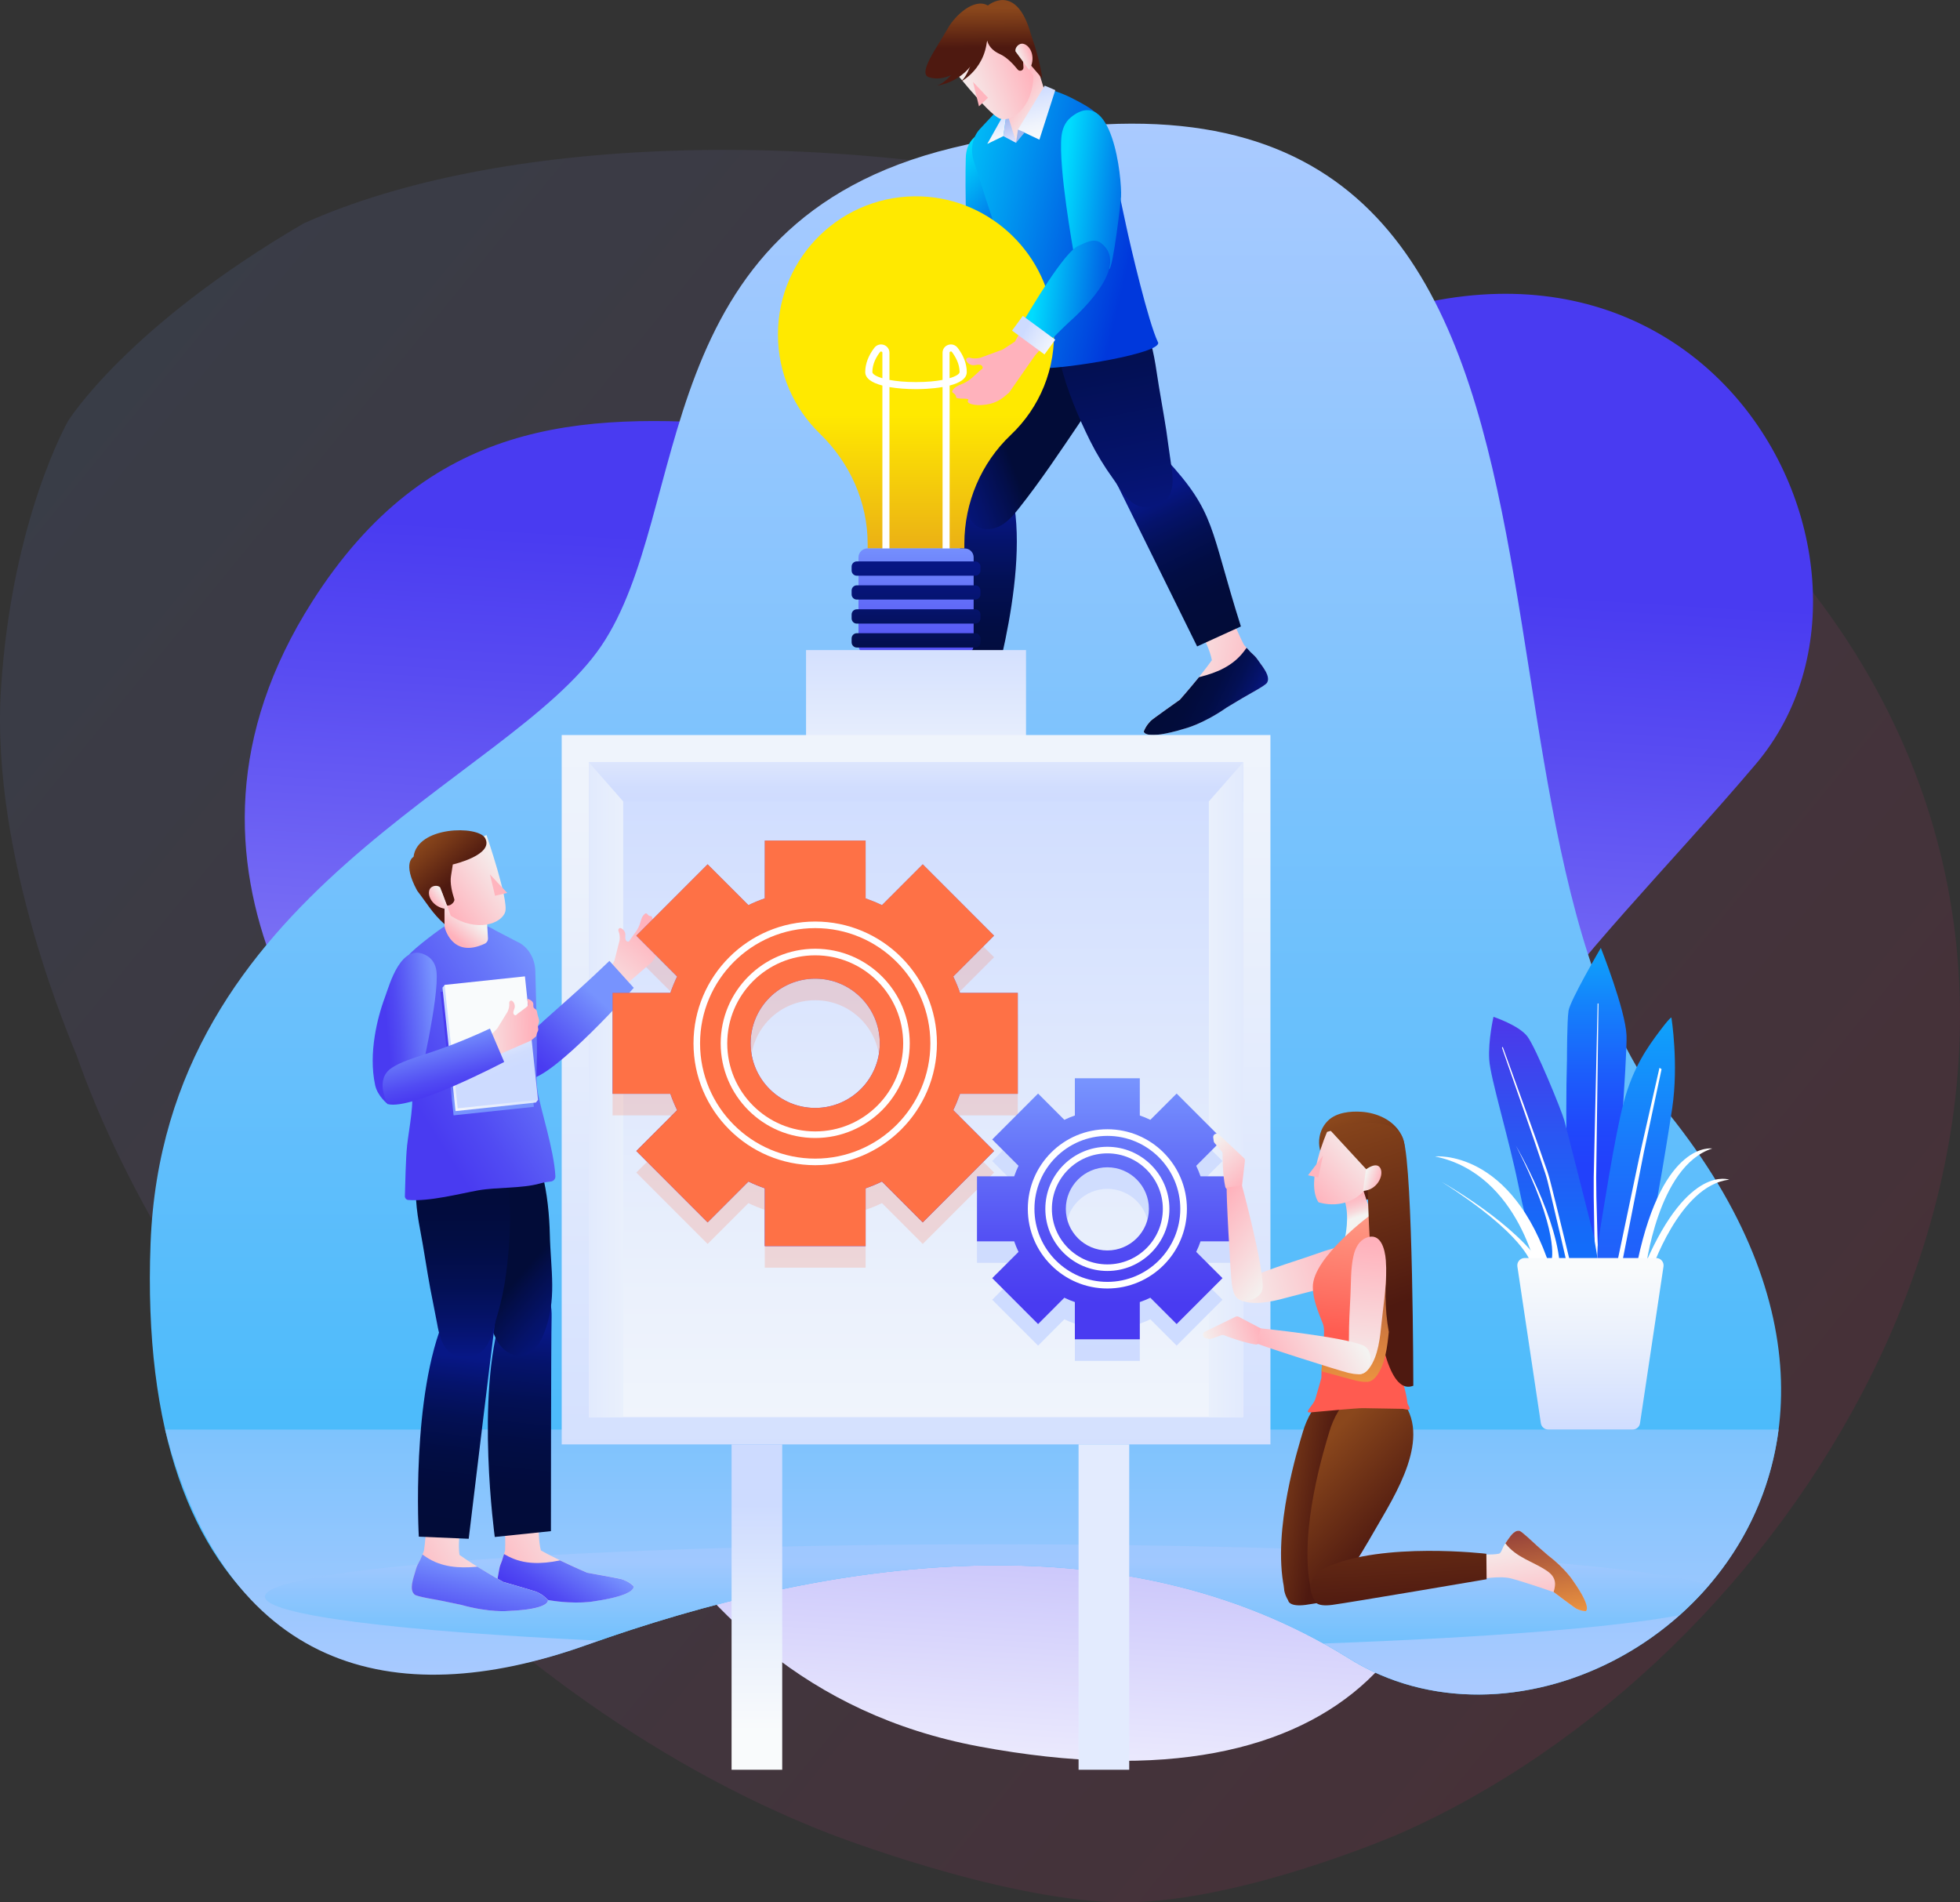 <svg width="680" height="660" viewBox="0 0 680 660" fill="none" xmlns="http://www.w3.org/2000/svg">
<rect x="0" y="0" width="680" height="660" fill="#333333" stroke="none"/>
<path style="mix-blend-mode:multiply" opacity="0.1" d="M26.567 366.105C25.568 363.258 -3.474 297.757 0.346 238.804C4.166 179.85 23.615 146.079 23.615 146.079C23.615 146.079 43.758 113.439 105.359 77.501C239.006 17.339 561.647 59.623 655.226 247.258C731.07 399.333 620.88 576.459 485.589 636.152C485.589 636.152 428 661.207 386.736 659.955C345.473 658.702 287.735 636.152 287.735 636.152C161.697 587.267 60.249 462.158 26.57 366.105H26.567Z" fill="url(#paint0_linear_1490_6868)"/>
<g clip-path="url(#clip0_1490_6868)">
<path d="M108.36 208.637C49.143 301.464 115.813 382.49 157.674 420.949C199.536 459.431 219.468 583.473 339.705 605.917C468.684 629.994 516.882 563.674 499.527 476.607C482.172 389.541 548.305 336.807 609.089 265.176C669.873 193.567 585.506 41.169 438.184 127.891C317.904 198.705 188.861 82.423 108.36 208.637Z" fill="url(#paint1_linear_1490_6868)"/>
<path d="M330.469 51.316C223.528 77.285 240.517 177.078 208.579 224.137C176.618 271.196 56.919 308.989 52.236 431.333C47.232 562.556 119.786 600.629 203.316 570.768C286.846 540.908 388.354 525.601 467.975 575.369C547.618 625.136 685.961 519.388 578.783 386.145C491.279 277.365 581.532 -9.695 330.448 51.316H330.469Z" fill="url(#paint2_linear_1490_6868)"/>
<path d="M57.284 495.956C78.504 578.701 135.595 594.975 203.338 570.768C286.868 540.908 388.376 525.601 467.997 575.369C523.54 610.088 607.629 569.113 617.058 495.956H57.284Z" fill="url(#paint3_linear_1490_6868)"/>
<path style="mix-blend-mode:multiply" opacity="0.54" d="M345.462 535.77C205.421 535.77 91.907 543.896 91.907 553.935C91.907 560.342 138.086 565.952 207.87 569.199C287.427 541.488 382.383 527.6 459.126 570.188C515.679 568.145 560.118 564.641 582.692 560.363C586.301 557.138 589.737 553.677 592.916 549.958C567.614 541.832 466.45 535.77 345.462 535.77Z" fill="url(#paint4_linear_1490_6868)"/>
<path d="M342.218 260.446C342.197 259.372 341.832 258.254 341.574 257.2C341.488 256.899 340.93 253.954 340.951 253.632C341.252 248.924 343.421 236.046 343.421 236.046L330.491 234.542C330.491 234.542 331.178 245.957 328.665 252.363C322.608 254.964 311.955 258.146 311.955 258.146C311.955 258.146 300.206 258.834 299.562 259.028C298.917 259.221 297.371 259.479 295.502 260.898C295.502 260.898 293.849 263.757 308.046 267.519C308.046 267.519 314.146 269.54 324.327 269.003C326.517 269.046 328.708 269.067 330.899 269.11C333.154 269.153 339.856 269.626 340.801 269.067C341.166 268.852 341.424 268.616 341.595 268.379C342.97 266.466 342.261 262.704 342.218 260.446Z" fill="url(#paint5_linear_1490_6868)"/>
<path d="M341.552 257.179C341.509 257.007 341.295 255.932 341.144 255.007C340.629 255.222 340.113 255.437 339.598 255.609C333.799 257.802 327.849 256.899 322.071 255.05C321.964 255.007 321.857 254.964 321.771 254.943C316.766 256.684 311.955 258.125 311.955 258.125C311.955 258.125 300.206 258.812 299.562 259.006C298.918 259.199 297.371 259.457 295.502 260.876C295.502 260.876 293.849 263.736 308.046 267.498C308.046 267.498 314.146 269.518 324.327 268.981C326.517 269.024 328.708 269.045 330.899 269.088C333.154 269.131 339.856 269.604 340.801 269.045C341.166 268.83 341.424 268.594 341.595 268.358C342.97 266.444 342.261 262.682 342.218 260.425C342.197 259.35 341.832 258.232 341.574 257.179H341.552Z" fill="url(#paint6_linear_1490_6868)"/>
<path d="M337.987 164.523C337.987 164.523 334.959 164.029 334.228 172.155C333.498 180.26 329.911 246.215 329.911 246.215L341.789 248.859C341.789 248.859 357.21 202.273 351.519 173.273C351.519 173.273 349.585 160.439 337.987 164.545V164.523Z" fill="url(#paint7_linear_1490_6868)"/>
<path d="M380.386 118.174C379.913 117.464 379.355 116.819 378.71 116.239C376.047 113.767 372.159 113.724 368.68 112.713C359.337 109.983 349.478 129.116 345.139 140.016C340.479 151.689 334.744 160.395 335.002 172.972C335.087 176.691 335.99 180.904 339.211 182.732C341.703 184.151 344.903 183.678 347.395 182.237C349.865 180.797 351.755 178.561 353.538 176.304C361.077 166.802 367.799 156.655 374.608 146.615C377.744 141.993 380.966 137.242 382.319 131.825C383.479 127.246 383.028 122 380.407 118.195L380.386 118.174Z" fill="url(#paint8_linear_1490_6868)"/>
<path d="M346.814 96.439C348.167 96.439 353.194 76.296 353.151 74.813C353.022 68.342 351.411 35.192 337.879 47.768C335.796 49.703 335.13 52.369 335.066 54.755C334.743 65.44 335.409 88.679 335.409 88.679L346.814 96.439Z" fill="url(#paint9_linear_1490_6868)"/>
<path d="M344.946 88.937C343.142 86.98 340.328 88.098 337.965 88.657C332.381 89.99 313.351 112.154 313.351 112.154L308.712 114.025L303.686 114.842L300.485 115.358C299.562 115.379 298.638 115.293 297.758 114.992C297.328 114.842 296.898 114.562 296.447 114.519C296.104 114.476 295.717 114.648 295.588 114.971C295.502 115.207 295.545 115.465 295.653 115.702C295.996 116.604 296.855 117.314 297.822 117.464C298.187 117.529 298.552 117.507 298.939 117.529C299.304 117.529 299.691 117.593 300.013 117.744C300.356 117.916 300.636 118.195 300.7 118.561C300.786 119.055 300.485 119.292 300.099 119.421C299.626 119.593 299.175 119.915 298.746 120.173L297.929 120.668C297.672 120.797 297.414 120.947 297.156 121.14C296.791 121.355 296.426 121.57 296.061 121.785C292.667 123.634 290.82 122.731 289.016 124.473C287.963 125.505 289.896 125.548 289.66 127.138C289.531 128.041 294.557 128.17 293.548 128.987C292.538 129.826 295.094 131.459 299.454 131.653C303.256 131.825 305.468 130.557 307.638 129.31C307.809 129.245 307.96 129.159 308.089 129.052L318.764 118.69C320.16 117.228 328.665 111.552 330.34 110.521C332.188 109.381 352.743 97.364 344.946 88.915V88.937Z" fill="url(#paint10_linear_1490_6868)"/>
<path d="M319.515 118.711C322.845 116.239 328.493 112.498 329.868 111.638C331.887 110.392 354.354 97.256 345.848 88.012C343.872 85.862 340.801 87.088 338.223 87.711C333.326 88.894 318.978 104.695 313.48 110.907C315.649 113.38 317.69 115.959 319.515 118.711Z" fill="url(#paint11_linear_1490_6868)"/>
<path d="M436.23 228.78C435.65 227.877 434.748 227.125 433.953 226.351C433.739 226.136 431.698 223.922 431.548 223.642C429.314 219.472 424.395 207.39 424.395 207.39L412.604 212.936C412.604 212.936 419.198 222.266 420.443 229.038C416.663 234.434 409.274 242.775 409.274 242.775C409.274 242.775 399.652 249.569 399.222 250.063C398.793 250.558 397.612 251.611 396.752 253.782C396.752 253.782 396.838 257.071 410.907 252.793C410.907 252.793 417.157 251.289 425.534 245.463C427.402 244.345 429.292 243.205 431.161 242.087C433.094 240.927 439.044 237.809 439.538 236.842C439.731 236.476 439.838 236.133 439.86 235.832C440.032 233.467 437.433 230.651 436.209 228.78H436.23Z" fill="url(#paint12_linear_1490_6868)"/>
<path d="M433.975 226.351C433.846 226.222 433.116 225.427 432.493 224.739C432.171 225.19 431.827 225.642 431.505 226.072C427.725 231.016 422.205 233.381 416.319 234.843C416.212 234.864 416.105 234.886 415.997 234.907C412.668 239.013 409.339 242.775 409.339 242.775C409.339 242.775 399.717 249.569 399.287 250.063C398.857 250.558 397.676 251.611 396.817 253.782C396.817 253.782 396.903 257.072 410.971 252.793C410.971 252.793 417.222 251.289 425.598 245.463C427.467 244.345 429.357 243.205 431.226 242.088C433.159 240.927 439.108 237.809 439.602 236.842C439.796 236.477 439.903 236.133 439.924 235.832C440.096 233.467 437.497 230.651 436.273 228.78C435.693 227.877 434.791 227.125 433.996 226.351H433.975Z" fill="url(#paint13_linear_1490_6868)"/>
<path d="M386.808 159.729C386.808 159.729 383.973 160.912 387.624 168.178C391.275 175.466 415.331 224.266 415.331 224.266L430.517 217.343C419.606 182.925 421.925 178.088 404.42 159.127C404.42 159.127 394.519 150.12 386.808 159.729Z" fill="url(#paint14_linear_1490_6868)"/>
<path d="M384.961 101.814C379.827 100.718 374.93 103.039 371.773 107.081C367.542 112.52 366.382 119.743 367.993 126.407C370.183 135.372 374.114 144.745 378.216 152.979C380.429 157.407 383.156 161.922 386.142 166.028C388.655 169.489 391.104 174.434 395.636 175.767C398.943 176.734 403.626 175.294 405.473 172.241C407.406 169.059 406.869 164.867 406.332 161.363C405.709 157.386 405.236 153.366 404.635 149.367C403.583 142.531 402.272 135.759 401.263 128.923C400.296 122.344 398.857 115.401 395.421 109.618C392.951 105.469 389.063 102.674 384.961 101.814Z" fill="url(#paint15_linear_1490_6868)"/>
<path d="M401.735 118.711C398.449 111.939 392.263 85.691 390.674 78.188C389.063 70.621 387.388 63.075 385.927 55.486C385.304 52.261 385.025 48.843 384.252 45.662C383.221 41.405 380.128 38.653 376.605 36.59C373.534 34.805 369.754 32.827 366.489 31.774C366.36 31.731 366.231 31.688 366.102 31.645C364.835 31.236 364.062 31.709 362.773 31.559C357.361 30.914 350.939 32.999 347.18 37.019C344.774 39.599 342.369 42.179 339.963 44.759C337.407 47.489 336.569 51.81 337.837 55.83C340.586 64.58 343.378 73.286 346.321 81.971C347.867 86.507 349.886 90.721 350.724 95.472C351.819 101.663 349.671 110.671 352.743 119.184C353.817 122.194 354.783 121.055 357.318 120.926C363.912 120.56 355.535 127.461 362.129 127.697C369.41 127.955 403.625 122.581 401.757 118.69L401.735 118.711Z" fill="url(#paint16_linear_1490_6868)"/>
<path d="M352.485 49.553L357.704 39.685L349.585 40.867L352.485 49.553Z" fill="url(#paint17_linear_1490_6868)"/>
<path d="M359.444 21.95L362.365 31.344C362.365 31.344 363.761 43.34 349.865 41.104L345.655 26.314L359.423 21.95H359.444Z" fill="url(#paint18_linear_1490_6868)"/>
<path d="M352.485 49.553L348.103 47.231L349.263 38.89C349.263 38.89 352.613 49.316 352.485 49.531V49.553Z" fill="url(#paint19_linear_1490_6868)"/>
<path d="M349.263 38.911L348.103 47.231L342.519 49.94L349.069 38.223L349.263 38.911Z" fill="url(#paint20_linear_1490_6868)"/>
<path d="M348.06 9.137L357.06 24.271L358.499 26.227C358.477 36.998 351.175 42.415 347.072 41.212C342.97 40.008 328.493 21.305 328.493 21.305L348.06 9.137Z" fill="url(#paint21_linear_1490_6868)"/>
<path d="M337.579 28.442L342.776 33.924L339.641 36.89L337.579 28.442Z" fill="#FFB5BE"/>
<path d="M342.691 1.892C338.008 -0.774 331.436 5.246 328.837 9.825C325.057 16.532 318.184 25.582 322.372 26.829C332.682 29.861 342.562 14.146 342.562 14.146C342.562 14.146 342.798 16.919 346.986 18.811C349.285 19.843 351.518 22.207 353.065 24.121C353.731 24.959 355.105 24.486 355.084 23.411L354.826 19.37L361.635 27.281C360.776 21.648 359.508 17.263 357.64 11.802C352.528 -6.406 342.734 1.913 342.734 1.913L342.691 1.892Z" fill="url(#paint22_linear_1490_6868)"/>
<path d="M355.105 15.221C357.661 15.866 359.551 20.23 357.038 24.271L352.313 17.843C352.012 16.661 353.43 14.791 355.105 15.221Z" fill="url(#paint23_linear_1490_6868)"/>
<path d="M366.124 31.258L360.604 48.456L353.172 44.952L362.451 29.71L366.124 31.258Z" fill="url(#paint24_linear_1490_6868)"/>
<path d="M353.172 44.952L352.485 49.553L355.47 45.962L353.172 44.952Z" fill="url(#paint25_linear_1490_6868)"/>
<path d="M316.18 106.413L311.047 110.132L319.234 121.451L324.366 117.732L316.18 106.413Z" fill="url(#paint26_linear_1490_6868)"/>
<path d="M317.797 222.804H331.608L321.878 233.359C319.687 235.724 315.95 235.724 313.759 233.359L304.029 222.804H317.84H317.797Z" fill="#455E6A"/>
<path d="M269.9 116.046C269.9 88.915 292.409 67.073 319.73 68.148C344.108 69.116 364.105 88.657 365.587 113.014C366.51 127.934 360.604 141.499 350.702 150.872C340.35 160.675 334.572 174.391 334.572 188.665V190.278H301.022V188.665C301.022 174.176 294.837 160.525 284.441 150.442C275.463 141.736 269.9 129.546 269.9 116.046Z" fill="url(#paint27_linear_1490_6868)"/>
<path d="M329.46 199.78H306.134V133.76C302.204 132.728 300.185 131.159 300.185 129.073C300.185 126.257 301.28 123.333 303.363 120.646C304.137 119.636 305.425 119.249 306.628 119.657C307.809 120.066 308.583 121.141 308.583 122.387V131.803C310.988 132.255 314.06 132.556 317.797 132.556C321.534 132.556 324.606 132.255 327.011 131.803V122.387C327.011 121.119 327.784 120.044 328.966 119.657C330.169 119.249 331.436 119.636 332.231 120.646C334.314 123.355 335.409 126.279 335.409 129.073C335.409 131.481 332.746 132.9 329.46 133.76V199.78ZM308.583 197.329H327.011V134.276C323.188 134.942 319.193 135.007 317.797 135.007C314.446 135.007 311.267 134.749 308.583 134.297V197.329ZM329.911 121.936C329.911 121.936 329.782 121.936 329.739 121.957C329.61 122 329.438 122.108 329.438 122.366V131.202C331.737 130.535 332.918 129.718 332.918 129.052C332.918 126.193 331.457 123.699 330.255 122.108C330.147 121.957 329.997 121.914 329.889 121.914L329.911 121.936ZM305.683 121.936C305.576 121.936 305.447 121.979 305.318 122.129C304.094 123.72 302.655 126.193 302.655 129.073C302.655 129.74 303.857 130.557 306.134 131.223V122.387C306.134 122.129 305.984 122.022 305.833 121.979C305.79 121.979 305.726 121.957 305.662 121.957L305.683 121.936Z" fill="white"/>
<path d="M334.7 190.278H300.936C299.228 190.278 297.843 191.664 297.843 193.373V223.879C297.843 225.588 299.228 226.974 300.936 226.974H334.7C336.409 226.974 337.793 225.588 337.793 223.879V193.373C337.793 191.664 336.409 190.278 334.7 190.278Z" fill="url(#paint28_linear_1490_6868)"/>
<path d="M338.352 194.771H297.264C296.267 194.771 295.459 195.579 295.459 196.577V197.931C295.459 198.928 296.267 199.737 297.264 199.737H338.352C339.349 199.737 340.156 198.928 340.156 197.931V196.577C340.156 195.579 339.349 194.771 338.352 194.771Z" fill="url(#paint29_linear_1490_6868)"/>
<path d="M338.352 203.069H297.264C296.267 203.069 295.459 203.877 295.459 204.875V206.208C295.459 207.205 296.267 208.013 297.264 208.013H338.352C339.349 208.013 340.156 207.205 340.156 206.208V204.875C340.156 203.877 339.349 203.069 338.352 203.069Z" fill="url(#paint30_linear_1490_6868)"/>
<path d="M338.352 211.389H297.264C296.267 211.389 295.459 212.197 295.459 213.194V214.549C295.459 215.546 296.267 216.355 297.264 216.355H338.352C339.349 216.355 340.156 215.546 340.156 214.549V213.194C340.156 212.197 339.349 211.389 338.352 211.389Z" fill="url(#paint31_linear_1490_6868)"/>
<path d="M338.352 219.687H297.264C296.267 219.687 295.459 220.495 295.459 221.493V222.847C295.459 223.844 296.267 224.653 297.264 224.653H338.352C339.349 224.653 340.156 223.844 340.156 222.847V221.493C340.156 220.495 339.349 219.687 338.352 219.687Z" fill="url(#paint32_linear_1490_6868)"/>
<path d="M384.768 93.408C386.121 93.516 388.87 69.739 388.934 68.256C389.257 61.785 385.927 29.108 371.558 40.674C369.346 42.458 368.487 45.06 368.251 47.424C367.177 58.066 372.396 87.067 372.396 87.067L384.768 93.387V93.408Z" fill="url(#paint33_linear_1490_6868)"/>
<path d="M382.104 84.852C379.956 83.261 376.326 84.551 374.114 85.562C368.895 87.948 352.099 118.518 352.099 118.518L347.91 121.248L343.142 123.011L340.092 124.129C339.19 124.322 338.266 124.408 337.343 124.301C336.892 124.236 336.419 124.043 335.968 124.086C335.624 124.129 335.259 124.344 335.195 124.688C335.152 124.946 335.259 125.182 335.388 125.397C335.904 126.236 336.892 126.752 337.858 126.709C338.223 126.709 338.589 126.623 338.954 126.558C339.319 126.494 339.705 126.472 340.049 126.558C340.414 126.644 340.736 126.902 340.887 127.246C341.059 127.719 340.801 127.999 340.457 128.213C340.028 128.471 339.662 128.88 339.276 129.224C339.04 129.439 338.803 129.654 338.567 129.869C338.352 130.041 338.116 130.256 337.901 130.471C337.579 130.75 337.278 131.03 336.956 131.309C333.992 133.781 331.995 133.244 330.556 135.308C329.718 136.512 331.629 136.189 331.715 137.802C331.758 138.726 336.72 137.866 335.882 138.876C335.066 139.887 337.88 141.005 342.175 140.36C345.934 139.801 347.867 138.146 349.757 136.49C349.908 136.404 350.037 136.297 350.144 136.146L358.649 123.935C359.723 122.216 367.005 115.035 368.465 113.702C370.055 112.241 391.361 91.667 382.083 84.852H382.104Z" fill="url(#paint34_linear_1490_6868)"/>
<path d="M361.592 121.098C364.492 117.937 369.496 113.057 370.72 111.94C372.525 110.284 392.822 92.742 382.04 84.358C379.548 82.423 376.649 84.207 374.114 85.304C369.346 87.346 357.984 106.393 353.667 113.853C356.437 116.11 359.101 118.496 361.571 121.098H361.592Z" fill="url(#paint35_linear_1490_6868)"/>
<path d="M354.864 109.585L351.113 114.696L362.364 122.969L366.116 117.858L354.864 109.585Z" fill="url(#paint36_linear_1490_6868)"/>
<path d="M355.965 225.534H279.651V273.926H355.965V225.534Z" fill="url(#paint37_linear_1490_6868)"/>
<path d="M194.875 501.115L440.762 501.115L440.762 255.008L194.875 255.008L194.875 501.115Z" fill="url(#paint38_linear_1490_6868)"/>
<path d="M431.29 264.467H204.304V491.656H431.29V264.467Z" fill="url(#paint39_linear_1490_6868)"/>
<path d="M431.29 264.467H204.304V278.053H431.29V264.467Z" fill="url(#paint40_linear_1490_6868)"/>
<path d="M216.225 491.634H204.304V264.467L216.225 278.053V491.634Z" fill="url(#paint41_linear_1490_6868)"/>
<path d="M419.391 491.634H431.29V264.467L419.391 278.053V491.634Z" fill="url(#paint42_linear_1490_6868)"/>
<path opacity="0.2" d="M353.108 386.961V351.941H333.068C332.403 350.007 331.629 348.115 330.727 346.266L344.882 332.099L320.138 307.333L305.984 321.5C304.158 320.619 302.268 319.845 300.314 319.157V299.1H265.325V319.157C263.392 319.824 261.502 320.597 259.655 321.5L245.5 307.333L220.757 332.099L234.911 346.266C234.031 348.093 233.258 349.985 232.57 351.941H212.531V386.961H232.57C233.236 388.896 234.031 390.788 234.911 392.637L220.757 406.804L245.5 431.569L259.655 417.402C261.48 418.284 263.371 419.058 265.325 419.746V439.803H300.314V419.746C302.247 419.079 304.137 418.305 305.984 417.402L320.138 431.569L344.882 406.804L330.727 392.637C331.608 390.809 332.381 388.918 333.068 386.961H353.108ZM282.83 391.863C270.458 391.863 260.428 381.823 260.428 369.441C260.428 357.058 270.458 347.018 282.83 347.018C295.202 347.018 305.232 357.058 305.232 369.441C305.232 381.823 295.202 391.863 282.83 391.863Z" fill="#FE7146"/>
<path d="M429.421 438.148V415.597H416.513C416.083 414.35 415.589 413.124 415.009 411.942L424.138 402.805L408.222 386.875L399.094 396.012C397.912 395.432 396.688 394.937 395.442 394.507V381.587H372.911V394.507C371.665 394.937 370.441 395.432 369.26 396.012L360.153 386.875L344.237 402.805L353.366 411.92C352.786 413.103 352.292 414.328 351.862 415.575H338.954V438.126H351.862C352.292 439.373 352.786 440.598 353.366 441.781L344.237 450.917L360.153 466.847L369.26 457.711C370.441 458.291 371.665 458.786 372.911 459.216V472.136H395.442V459.216C396.688 458.786 397.912 458.291 399.094 457.711L408.222 466.847L424.138 450.917L415.009 441.781C415.589 440.598 416.083 439.373 416.513 438.126H429.421V438.148ZM384.187 441.308C376.219 441.308 369.775 434.837 369.775 426.883C369.775 418.929 376.24 412.458 384.187 412.458C392.135 412.458 398.6 418.929 398.6 426.883C398.6 434.837 392.135 441.308 384.187 441.308Z" fill="url(#paint43_linear_1490_6868)"/>
<path d="M271.382 501.115H253.812V614H271.382V501.115Z" fill="url(#paint44_linear_1490_6868)"/>
<path d="M391.769 501.115H374.2V614H391.769V501.115Z" fill="url(#paint45_linear_1490_6868)"/>
<path d="M185.124 365.808C183.577 364.109 184.351 360.885 185.016 358.885C186.584 354.199 211.242 337.043 211.242 337.043L213.196 333.195L214.27 328.939L214.958 326.23C215.043 325.435 215.043 324.639 214.85 323.865C214.764 323.478 214.528 323.091 214.528 322.704C214.528 322.403 214.7 322.081 214.979 321.995C215.194 321.93 215.409 321.995 215.602 322.102C216.354 322.468 216.891 323.263 216.955 324.102C216.977 324.424 216.955 324.747 216.934 325.069C216.934 325.392 216.934 325.714 217.041 326.015C217.148 326.316 217.385 326.574 217.707 326.66C218.136 326.767 218.351 326.531 218.501 326.208C218.695 325.822 218.996 325.456 219.253 325.112L219.726 324.446C219.855 324.231 220.005 324.037 220.177 323.822C220.392 323.521 220.606 323.242 220.821 322.941C222.668 320.168 222.024 318.512 223.656 317.093C224.623 316.255 224.515 317.932 225.89 317.846C226.685 317.803 226.406 322.124 227.179 321.328C227.952 320.533 229.176 322.855 229.026 326.595C228.876 329.863 227.651 331.669 226.384 333.453C226.32 333.582 226.234 333.711 226.126 333.819L216.44 342.224C215.065 343.299 209.566 350.2 208.557 351.554C207.44 353.059 191.761 373.181 185.081 365.85L185.124 365.808Z" fill="url(#paint46_linear_1490_6868)"/>
<path d="M173.182 544.455C173.333 543.38 173.805 542.305 174.213 541.273C174.321 540.972 175.223 538.091 175.244 537.769C175.48 533.018 174.793 519.883 174.793 519.883H187.895C187.895 519.883 185.897 531.212 187.659 537.898C193.415 541.187 203.703 545.616 203.703 545.616C203.703 545.616 215.388 547.658 215.989 547.938C216.59 548.217 218.115 548.647 219.834 550.281C219.834 550.281 221.165 553.312 206.517 555.462C206.517 555.462 200.181 556.795 190.064 555.075C187.874 554.86 185.683 554.645 183.492 554.43C181.237 554.215 174.471 553.914 173.612 553.247C173.268 552.99 173.053 552.732 172.903 552.452C171.743 550.367 172.903 546.691 173.204 544.455H173.182Z" fill="url(#paint47_linear_1490_6868)"/>
<path d="M174.213 541.273C174.278 541.101 174.6 540.069 174.879 539.167C175.373 539.446 175.867 539.704 176.34 539.962C181.902 542.843 187.938 542.628 193.93 541.424C194.038 541.402 194.145 541.381 194.253 541.338C199.042 543.638 203.703 545.637 203.703 545.637C203.703 545.637 215.388 547.68 215.989 547.959C216.59 548.239 218.115 548.669 219.834 550.302C219.834 550.302 221.165 553.334 206.517 555.483C206.517 555.483 200.181 556.816 190.064 555.096C187.874 554.881 185.683 554.666 183.492 554.451C181.237 554.236 174.471 553.935 173.612 553.269C173.268 553.011 173.053 552.753 172.903 552.474C171.743 550.388 172.903 546.712 173.204 544.476C173.354 543.402 173.827 542.327 174.235 541.295L174.213 541.273Z" fill="url(#paint48_linear_1490_6868)"/>
<path d="M188.496 449.026C188.496 449.026 191.568 448.897 191.374 457.088C191.159 465.278 191.138 531.212 191.138 531.212L171.657 533.233C171.657 533.233 164.934 484.519 173.955 456.185C173.955 456.185 177.37 443.587 188.496 449.026Z" fill="url(#paint49_linear_1490_6868)"/>
<path d="M165.213 394.98C165.922 394.486 166.674 394.077 167.469 393.733C170.841 392.336 174.535 393.669 178.165 393.948C187.938 394.658 190.472 416.199 190.751 428.001C191.031 440.663 193.372 450.875 188.711 462.656C187.336 466.138 184.974 469.771 181.301 470.373C178.466 470.825 175.588 469.255 173.762 467.02C171.936 464.805 170.948 462.011 170.068 459.259C166.309 447.629 163.56 435.697 160.66 423.83C159.328 418.348 157.975 412.759 158.598 407.17C159.135 402.44 161.39 397.646 165.213 394.98Z" fill="url(#paint50_linear_1490_6868)"/>
<path d="M144.336 544.412C144.594 543.358 145.195 542.348 145.689 541.359C145.84 541.08 147.042 538.306 147.085 537.984C147.837 533.276 148.525 520.162 148.525 520.162L161.562 521.538C161.562 521.538 158.362 532.609 159.414 539.446C164.784 543.337 174.557 548.819 174.557 548.819C174.557 548.819 185.94 552.086 186.52 552.43C187.1 552.774 188.561 553.355 190.107 555.161C190.107 555.161 191.116 558.321 176.318 558.901C176.318 558.901 169.874 559.546 159.994 556.773C157.846 556.321 155.677 555.87 153.529 555.419C151.317 554.967 144.615 553.935 143.821 553.183C143.52 552.882 143.305 552.602 143.198 552.323C142.253 550.13 143.799 546.583 144.336 544.412Z" fill="url(#paint51_linear_1490_6868)"/>
<path d="M145.689 541.359C145.775 541.187 146.205 540.198 146.57 539.317C147.042 539.639 147.494 539.962 147.945 540.263C153.164 543.702 159.199 544.132 165.278 543.573C165.385 543.573 165.493 543.552 165.6 543.53C170.132 546.346 174.535 548.819 174.535 548.819C174.535 548.819 185.919 552.086 186.499 552.43C187.079 552.774 188.539 553.355 190.086 555.161C190.086 555.161 191.095 558.321 176.296 558.901C176.296 558.901 169.853 559.546 159.973 556.773C157.825 556.321 155.655 555.87 153.508 555.418C151.295 554.967 144.594 553.935 143.799 553.183C143.499 552.882 143.284 552.602 143.176 552.323C142.231 550.13 143.778 546.583 144.315 544.412C144.572 543.358 145.174 542.348 145.668 541.359H145.689Z" fill="url(#paint52_linear_1490_6868)"/>
<path d="M169.659 451.154C169.659 451.154 172.731 451.347 171.657 459.474C170.583 467.6 162.614 533.856 162.614 533.856L145.303 533.125C145.303 533.125 142.468 483.981 154.453 456.765C154.453 456.765 159.178 444.597 169.659 451.175V451.154Z" fill="url(#paint53_linear_1490_6868)"/>
<path d="M152.305 395.475C156.837 392.744 162.249 393.325 166.588 396.12C172.409 399.882 175.888 406.396 176.554 413.253C177.435 422.497 176.769 432.709 175.587 441.888C174.943 446.833 173.848 452.035 172.366 456.915C171.12 461.043 170.411 466.547 166.566 469.298C163.753 471.319 158.813 471.491 156.042 469.191C153.164 466.804 152.262 462.634 151.639 459.13C150.908 455.131 150.049 451.154 149.298 447.155C148.03 440.319 147.064 433.44 145.754 426.604C144.508 420.025 143.584 412.952 144.937 406.31C145.925 401.559 148.696 397.624 152.305 395.432V395.475Z" fill="url(#paint54_linear_1490_6868)"/>
<path d="M183.642 374.321C183.642 374.321 176.232 367.764 180.957 361.874C185.683 355.962 195.391 348.803 211.435 333.367L219.876 342.719C219.876 342.719 192.341 373.719 183.642 374.342V374.321Z" fill="url(#paint55_linear_1490_6868)"/>
<path d="M141.201 397.689C142.081 390.165 143.757 383.199 142.811 375.568C141.845 367.85 140.943 360.111 139.847 352.415C139.375 349.147 138.516 345.793 138.215 342.526C137.785 338.14 139.096 334.485 141.759 331.368C144.079 328.659 153.1 321.952 154.26 321.393C159.608 318.77 166.867 319.587 171.872 322.791C174.406 324.123 176.919 325.435 179.475 326.746C183.127 328.358 185.597 332.379 185.726 336.85C186.005 346.073 186.22 355.295 186.284 364.496C186.327 369.312 185.769 373.998 186.542 378.792C187.487 384.661 192.212 398.828 192.685 408.073C192.728 408.997 192.062 409.792 191.138 409.9C190.107 410.007 188.733 410.201 187.444 410.566C181.043 412.394 172.452 411.813 165.922 412.974C159.887 414.049 148.933 416.93 141.63 416.306C140.943 416.242 140.449 415.661 140.47 414.973C140.556 411.469 140.792 401.258 141.222 397.689H141.201Z" fill="url(#paint56_linear_1490_6868)"/>
<path style="mix-blend-mode:multiply" d="M180.685 341.176L152.833 344.131L157.367 386.951L185.219 383.996L180.685 341.176Z" fill="url(#paint57_linear_1490_6868)"/>
<path d="M185.919 382.511L158.04 385.478L153.508 342.654L154.281 341.687L186.671 381.544L185.919 382.511Z" fill="url(#paint58_linear_1490_6868)"/>
<path d="M182.118 338.738L154.266 341.692L158.8 384.513L186.652 381.558L182.118 338.738Z" fill="url(#paint59_linear_1490_6868)"/>
<path d="M153.937 311.762L154.259 321.651C154.259 321.651 156.729 332.722 168.156 327.412C168.886 327.068 169.337 326.316 169.294 325.521L168.499 311.354L153.958 311.762H153.937Z" fill="url(#paint60_linear_1490_6868)"/>
<path d="M147.751 299.487L155.527 315.417L156.386 317.695C165.471 323.607 174.041 320.447 175.287 316.341C176.533 312.235 168.779 289.705 168.779 289.705L147.751 299.508V299.487Z" fill="url(#paint61_linear_1490_6868)"/>
<path d="M169.981 303.356L171.743 310.773L175.974 309.784L169.981 303.356Z" fill="#FFB5BE"/>
<path d="M143.477 297.251C144.744 286.588 165.815 286.33 168.285 290.737C171.592 296.606 157.094 299.917 157.094 299.917C157.094 299.917 157.202 299.336 156.472 303.894C156.063 306.409 156.837 309.591 157.61 311.934C157.954 312.966 155.913 314.643 155.011 314.041L153.121 308.989L154.216 314.406V320.619C149.942 316.792 148.267 313.589 144.723 308.989C139.396 299.164 143.499 297.251 143.499 297.251H143.477Z" fill="url(#paint62_linear_1490_6868)"/>
<path d="M148.976 308.774C148.116 311.289 150.737 315.288 155.527 315.395L152.713 307.871C151.897 306.968 149.534 307.118 148.976 308.774Z" fill="url(#paint63_linear_1490_6868)"/>
<path d="M134.521 383.049C134.521 383.049 130.955 380.297 130.139 376.428C128.958 370.838 129.13 365.098 130.01 359.466C130.74 354.844 131.943 350.286 133.619 345.793C135.079 341.881 139.16 326.424 148.074 331.562C150.286 332.851 151.167 334.958 151.424 336.915C152.541 345.772 145.002 377.631 145.002 377.631C145.002 377.631 135.723 382.941 134.521 383.027V383.049Z" fill="url(#paint64_linear_1490_6868)"/>
<path d="M186.542 357.896C187.1 356.907 186.262 356.521 186.842 355.166C187.422 353.812 186.563 352.93 186.348 351.211C186.134 349.491 184.866 350.437 185.038 348.631C185.103 348.007 184.823 347.599 184.458 347.319C183.986 348.007 183.427 348.781 182.396 349.598C182.117 349.813 181.838 350.007 181.559 350.222C181.344 350.372 181.15 350.523 180.957 350.673C180.742 350.824 180.549 350.996 180.334 351.146C179.991 351.404 179.604 351.619 179.325 351.942C179.089 352.199 178.831 352.35 178.487 352.135C178.229 351.963 178.101 351.662 178.079 351.361C178.079 351.06 178.143 350.759 178.251 350.48C178.358 350.2 178.487 349.921 178.552 349.62C178.723 348.846 178.466 347.964 177.886 347.405C177.735 347.255 177.542 347.126 177.349 347.126C177.07 347.126 176.812 347.362 176.726 347.642C176.618 348.007 176.726 348.416 176.683 348.781C176.64 349.534 176.404 350.286 176.103 350.974L174.707 353.253L172.516 356.821L169.638 359.767C169.638 359.767 166.18 360.863 161.583 362.432V373.224C162.357 372.708 162.894 372.343 163.087 372.192C164.397 371.247 171.356 366.539 172.903 365.937C172.903 365.937 184.093 361.057 184.115 361.057C184.243 360.992 184.351 360.906 184.458 360.799C184.995 360.39 185.511 359.982 186.026 359.509C186.176 358.993 186.176 358.541 186.52 357.918L186.542 357.896Z" fill="url(#paint65_linear_1490_6868)"/>
<path d="M134.521 383.049C134.521 383.049 129.645 374.45 136.024 370.408C142.403 366.367 149.792 366.238 169.982 356.843L174.922 368.43C174.922 368.43 142.94 385.285 134.521 383.049Z" fill="url(#paint66_linear_1490_6868)"/>
<path d="M353.108 379.48V344.46H333.068C332.403 342.525 331.629 340.633 330.727 338.785L344.882 324.618L320.138 299.852L305.984 314.019C304.158 313.138 302.268 312.364 300.314 311.676V291.618H265.325V311.676C263.392 312.342 261.502 313.116 259.655 314.019L245.5 299.852L220.757 324.618L234.911 338.785C234.031 340.612 233.258 342.504 232.57 344.46H212.531V379.48H232.57C233.236 381.415 234.031 383.307 234.911 385.156L220.757 399.323L245.5 424.088L259.655 409.921C261.48 410.802 263.371 411.576 265.325 412.264V432.322H300.314V412.264C302.247 411.598 304.137 410.824 305.984 409.921L320.138 424.088L344.882 399.323L330.727 385.156C331.608 383.328 332.381 381.436 333.068 379.48H353.108ZM282.83 384.382C270.458 384.382 260.428 374.342 260.428 361.959C260.428 349.577 270.458 339.537 282.83 339.537C295.202 339.537 305.232 349.577 305.232 361.959C305.232 374.342 295.202 384.382 282.83 384.382Z" fill="url(#paint67_linear_1490_6868)"/>
<path d="M353.108 379.48V344.46H333.068C332.403 342.525 331.629 340.633 330.727 338.785L344.882 324.618L320.138 299.852L305.984 314.019C304.158 313.138 302.268 312.364 300.314 311.676V291.618H265.325V311.676C263.392 312.342 261.502 313.116 259.655 314.019L245.5 299.852L220.757 324.618L234.911 338.785C234.031 340.612 233.258 342.504 232.57 344.46H212.531V379.48H232.57C233.236 381.415 234.031 383.307 234.911 385.156L220.757 399.323L245.5 424.088L259.655 409.921C261.48 410.802 263.371 411.576 265.325 412.264V432.322H300.314V412.264C302.247 411.598 304.137 410.824 305.984 409.921L320.138 424.088L344.882 399.323L330.727 385.156C331.608 383.328 332.381 381.436 333.068 379.48H353.108ZM282.83 384.382C270.458 384.382 260.428 374.342 260.428 361.959C260.428 349.577 270.458 339.537 282.83 339.537C295.202 339.537 305.232 349.577 305.232 361.959C305.232 374.342 295.202 384.382 282.83 384.382Z" fill="#FE7146"/>
<path d="M282.83 404.246C259.547 404.246 240.603 385.285 240.603 361.981C240.603 338.677 259.547 319.716 282.83 319.716C306.113 319.716 325.057 338.677 325.057 361.981C325.057 385.285 306.113 404.246 282.83 404.246ZM282.83 321.995C260.793 321.995 242.88 339.924 242.88 361.981C242.88 384.038 260.793 401.967 282.83 401.967C304.867 401.967 322.78 384.038 322.78 361.981C322.78 339.924 304.867 321.995 282.83 321.995Z" fill="white"/>
<path d="M282.83 394.808C264.745 394.808 250.032 380.082 250.032 361.981C250.032 343.88 264.745 329.154 282.83 329.154C300.915 329.154 315.628 343.88 315.628 361.981C315.628 380.082 300.915 394.808 282.83 394.808ZM282.83 331.433C266.012 331.433 252.309 345.127 252.309 361.981C252.309 378.835 265.991 392.529 282.83 392.529C299.669 392.529 313.351 378.835 313.351 361.981C313.351 345.127 299.669 331.433 282.83 331.433Z" fill="white"/>
<path d="M429.421 430.667V408.115H416.513C416.083 406.868 415.589 405.643 415.009 404.461L424.138 395.324L408.222 379.394L399.094 388.509C397.912 387.929 396.688 387.434 395.442 387.004V374.084H372.911V387.004C371.665 387.434 370.441 387.929 369.26 388.509L360.153 379.394L344.237 395.324L353.366 404.461C352.786 405.643 352.292 406.868 351.862 408.115H338.954V430.667H351.862C352.292 431.913 352.786 433.139 353.366 434.321L344.237 443.436L360.153 459.366L369.26 450.23C370.441 450.81 371.665 451.305 372.911 451.734V464.655H395.442V451.734C396.688 451.305 397.912 450.81 399.094 450.23L408.222 459.366L424.138 443.436L415.009 434.321C415.589 433.139 416.083 431.913 416.513 430.667H429.421ZM384.187 433.827C376.219 433.827 369.775 427.356 369.775 419.402C369.775 411.447 376.24 404.977 384.187 404.977C392.135 404.977 398.6 411.447 398.6 419.402C398.6 427.356 392.135 433.827 384.187 433.827Z" fill="url(#paint68_linear_1490_6868)"/>
<path d="M384.187 447.026C368.981 447.026 356.587 434.644 356.587 419.402C356.587 404.16 368.959 391.777 384.187 391.777C399.416 391.777 411.787 404.16 411.787 419.402C411.787 434.644 399.416 447.026 384.187 447.026ZM384.187 394.077C370.226 394.077 358.886 405.449 358.886 419.402C358.886 433.354 370.248 444.726 384.187 444.726C398.127 444.726 409.489 433.354 409.489 419.402C409.489 405.449 398.127 394.077 384.187 394.077Z" fill="white"/>
<path d="M384.187 440.943C372.309 440.943 362.666 431.268 362.666 419.402C362.666 407.535 372.331 397.861 384.187 397.861C396.043 397.861 405.709 407.535 405.709 419.402C405.709 431.268 396.043 440.943 384.187 440.943ZM384.187 400.14C373.577 400.14 364.942 408.782 364.942 419.402C364.942 430.022 373.577 438.664 384.187 438.664C394.797 438.664 403.432 430.022 403.432 419.402C403.432 408.782 394.797 400.14 384.187 400.14Z" fill="white"/>
<path d="M445.509 550.904C441.342 530.653 450.556 501.695 452.038 496.686C454.83 487.206 462.649 477.618 473.152 482.605C474.483 483.229 475.665 484.132 476.653 485.25C488.23 498.299 474.634 518.958 467.846 530.804C464.904 535.941 461.854 541.036 458.589 546.002C449.912 550.796 446.969 558.106 445.487 550.925L445.509 550.904Z" fill="url(#paint69_linear_1490_6868)"/>
<path d="M470.467 538.93C463.443 539.747 456.549 541.23 450.921 543.767C450.921 543.767 442.094 547.292 446.926 555.247C446.926 555.247 447.077 557.568 452.983 556.794C455.024 556.515 462.09 555.376 470.445 553.978V538.93H470.467Z" fill="url(#paint70_linear_1490_6868)"/>
<path d="M465.698 432.472C468.662 432.042 471.411 432.343 473.259 434.321C476.953 438.255 472.056 441.759 468.426 443.501C462.068 446.51 454.809 447.951 448.021 449.778C442.974 451.132 436.552 452.981 431.397 451.476C428.54 450.659 426.972 448.381 429.292 446.016C431.848 443.415 435.499 442.383 438.871 441.114C443.36 439.416 447.935 437.911 452.51 436.428C456.806 435.052 461.231 433.139 465.72 432.472H465.698Z" fill="url(#paint71_linear_1490_6868)"/>
<path d="M430.645 412.479L430.882 411.469C430.882 411.469 430.882 411.383 430.903 411.34L431.913 402.741C431.956 402.375 431.827 401.988 431.547 401.73L422.892 393.626C422.741 393.475 422.548 393.389 422.355 393.346C421.56 393.153 420.808 393.819 420.916 394.636L421.087 395.904C421.109 396.141 421.216 396.334 421.367 396.528L423.88 399.473C424.073 399.688 424.159 399.968 424.159 400.247C424.159 401.816 424.159 407.363 425.082 411.727C425.19 412.286 425.705 412.651 426.285 412.651L430.667 412.501L430.645 412.479Z" fill="url(#paint72_linear_1490_6868)"/>
<path d="M430.538 451.025C428.154 450.401 427.638 447.392 427.359 445.328C426.93 442.297 425.233 411.985 425.641 411.942L430.903 411.318C430.903 411.318 438.528 439.653 438.056 446.811C437.841 449.95 433.717 451.863 430.538 451.025Z" fill="url(#paint73_linear_1490_6868)"/>
<path d="M526.289 531.126C524.549 531.599 523.153 534.265 522.122 535.662C521.177 536.93 520.941 538.844 520.017 539.037C517.333 539.618 512.027 539.102 512.027 539.102L513.402 547.916C513.402 547.916 520.103 546.583 524.141 547.593C528.179 548.604 539.026 552.344 539.026 552.344C539.026 552.344 546.35 557.869 546.823 558.063C547.295 558.256 548.348 558.88 550.13 558.966C550.13 558.966 552.493 558.063 545.835 548.582C545.835 548.582 543.171 544.261 536.857 539.446C535.568 538.328 534.279 537.188 532.99 536.07C531.68 534.91 527.9 531.233 527.084 531.104C526.762 531.061 526.504 531.061 526.268 531.126H526.289Z" fill="url(#paint74_linear_1490_6868)"/>
<path d="M533.012 536.07C534.301 537.188 535.59 538.328 536.878 539.446C543.193 544.261 545.856 548.582 545.856 548.582C552.515 558.063 550.152 558.966 550.152 558.966C548.348 558.88 547.317 558.256 546.844 558.063C546.372 557.869 539.048 552.344 539.048 552.344H539.005C539.993 549.249 539.692 546.991 536.578 544.906C531.595 541.595 526.161 540.435 522.273 535.447C523.304 534.007 524.636 531.577 526.311 531.126C526.547 531.061 526.805 531.061 527.127 531.104C527.943 531.233 531.724 534.91 533.034 536.07H533.012Z" fill="url(#paint75_linear_1490_6868)"/>
<path d="M454.68 550.904C450.513 530.653 459.728 501.695 461.21 496.686C464.002 487.206 471.82 477.618 482.323 482.605C483.655 483.229 484.836 484.132 485.824 485.25C497.401 498.299 483.805 518.958 477.018 530.804C474.075 535.941 471.025 541.036 467.761 546.002C459.083 550.796 456.141 558.106 454.659 550.925L454.68 550.904Z" fill="url(#paint76_linear_1490_6868)"/>
<path d="M456.119 555.247C456.119 555.247 456.269 557.568 462.176 556.794C468.083 556.021 515.765 547.894 515.765 547.894L515.679 539.059C515.679 539.059 479.853 534.802 460.093 543.767C460.093 543.767 451.265 547.292 456.098 555.247H456.119Z" fill="url(#paint77_linear_1490_6868)"/>
<path d="M460.673 388.853C463.658 385.908 468.555 385.457 472.335 385.715C477.684 386.08 483.44 388.531 486.125 393.604C491 402.848 480.368 416.908 471.025 416.628C469.887 416.585 468.705 416.327 467.803 415.575C466.686 414.651 466.579 413.275 466.042 411.985C465.763 411.318 465.333 410.717 464.904 410.136C463.379 408.051 461.661 406.159 460.243 403.988C458.825 401.816 457.73 399.323 457.644 396.614C457.558 393.518 458.739 390.767 460.673 388.853Z" fill="url(#paint78_linear_1490_6868)"/>
<path d="M470.145 413.189C470.939 412.565 471.734 411.899 472.486 411.232C473.452 414.586 474.569 418.004 475.987 421.186C476.137 422.003 476.631 422.433 476.631 423.035C476.631 423.035 474.591 431.01 466.665 429.205C466.665 429.205 468.254 422.304 466.601 416.822C467.717 415.553 468.856 414.285 470.166 413.189H470.145Z" fill="url(#paint79_linear_1490_6868)"/>
<path d="M460.436 392.658C460.436 392.658 452.704 409.964 457.429 417.101C457.429 417.101 467.309 420.627 474.118 412.135C480.905 403.644 477.447 387.563 460.436 392.68V392.658Z" fill="url(#paint80_linear_1490_6868)"/>
<path d="M458.954 401L457.365 408.502L453.799 407.75L458.954 401Z" fill="#FFB5BE"/>
<path d="M459.233 465.407C459.298 463.644 459.62 460.957 458.975 459.302C457.472 455.411 455.474 450.982 455.474 446.424C455.474 436.17 475.9 421.122 475.986 421.186C476.588 421.616 477.125 422.089 477.597 422.605L477.64 422.648C477.812 422.82 477.962 423.013 478.113 423.207C478.177 423.293 478.22 423.336 478.285 423.422C478.499 423.701 478.693 423.981 478.886 424.282C478.907 424.325 478.929 424.346 478.95 424.368V424.411C479.187 424.755 479.38 425.099 479.552 425.464C480.475 427.227 481.012 429.226 481.249 431.183C481.313 431.72 481.356 432.279 481.378 432.816C481.506 434.73 481.463 436.664 481.313 438.449C481.27 439.051 481.206 439.631 481.141 440.19C480.518 445.457 480.604 450.66 480.991 455.927C481.356 459.839 482.022 463.709 482.967 467.535C483.16 468.18 483.332 468.825 483.525 469.449C484.084 471.276 484.707 473.103 485.287 474.952C485.501 475.64 485.673 476.134 485.716 476.564C486.833 479.897 487.907 483.229 488.272 486.69C488.337 487.378 489.496 488.668 488.895 489.033C488.594 489.227 487.005 488.775 486.64 488.775C482.065 488.689 477.49 488.625 472.893 488.539C470.767 488.496 459.04 489.635 454.508 490.022C452.253 490.216 455.711 487.485 456.355 485.314C457.3 482.025 458.438 478.155 458.438 478.005C458.438 473.791 459.104 469.621 459.255 465.407H459.233Z" fill="url(#paint81_linear_1490_6868)"/>
<path d="M474.462 406.159C474.462 406.159 474.462 487.141 490.334 480.757C490.334 480.757 490.249 406.331 486.919 395.518C483.59 384.704 461.467 392.078 461.467 392.078L474.462 406.159Z" fill="url(#paint82_linear_1490_6868)"/>
<path d="M473.903 405.708C473.903 405.708 477.855 402.633 479.036 405.579C480.024 408.094 477.662 412.909 472.894 413.167L473.903 405.686V405.708Z" fill="url(#paint83_linear_1490_6868)"/>
<path style="mix-blend-mode:multiply" d="M470.531 467.965C470.531 467.535 470.531 467.127 470.531 466.697C470.552 461.881 470.789 457.087 471.046 452.272C471.197 449.284 471.175 446.166 471.433 443.114H480.884C480.583 447.392 480.669 451.627 480.991 455.927C481.184 457.99 481.464 460.054 481.829 462.096C481.313 467.148 480.626 473.34 477.576 477.381C476.545 478.757 475.213 479.553 474.01 479.402C472.786 479.488 471.455 479.209 470.402 478.972C469.264 478.714 464.238 477.338 458.503 475.748C458.653 472.48 459.061 469.212 459.212 465.945C463.314 466.568 467.374 467.256 470.552 467.987L470.531 467.965Z" fill="url(#paint84_linear_1490_6868)"/>
<path d="M469.543 435.847C470.188 432.924 471.476 430.473 473.968 429.441C478.951 427.399 480.497 433.225 480.798 437.245C481.335 444.275 480.089 451.562 479.359 458.571C478.822 463.773 478.242 470.437 475.02 474.716C473.238 477.08 470.553 477.747 469.157 474.737C467.632 471.426 467.997 467.643 467.997 464.031C467.997 459.216 468.255 454.422 468.512 449.606C468.749 445.091 468.555 440.276 469.543 435.847Z" fill="url(#paint85_linear_1490_6868)"/>
<path d="M438.356 461.494L437.497 460.914C437.497 460.914 437.411 460.871 437.368 460.849L429.722 456.829C429.4 456.657 428.992 456.657 428.648 456.829L417.995 462.032C417.801 462.118 417.651 462.268 417.544 462.44C417.071 463.128 417.436 464.052 418.252 464.246L419.498 464.547C419.713 464.59 419.949 464.59 420.164 464.504L423.794 463.214C424.052 463.128 424.352 463.128 424.61 463.214C426.071 463.794 431.247 465.751 435.65 466.46C436.208 466.546 436.745 466.202 436.939 465.665L438.356 461.516V461.494Z" fill="url(#paint86_linear_1490_6868)"/>
<path d="M474.311 475.36C472.872 477.36 469.887 476.758 467.846 476.306C464.861 475.618 435.951 466.439 436.058 466.03L437.368 460.849C437.368 460.849 466.536 463.838 473.044 466.847C475.901 468.159 476.223 472.695 474.29 475.382L474.311 475.36Z" fill="url(#paint87_linear_1490_6868)"/>
<path d="M182.955 346.524C182.955 346.524 183.986 346.717 184.458 347.319C184.931 347.921 183.255 349.534 183.255 349.534L182.955 346.524Z" fill="url(#paint88_linear_1490_6868)"/>
<path d="M335.474 18.574C335.474 18.574 329.61 28.528 325.014 29.689C325.014 29.689 335.774 28.786 339.941 17.134C344.087 5.482 337.407 16.468 337.149 16.725C336.891 16.983 335.495 18.574 335.495 18.574H335.474Z" fill="url(#paint89_linear_1490_6868)"/>
<path d="M338.889 14.296C338.889 14.296 337.02 25.712 333.154 28.442C333.154 28.442 342.863 23.691 342.519 11.329C342.175 -1.032 339.899 11.63 339.77 11.974C339.641 12.318 338.889 14.296 338.889 14.296Z" fill="url(#paint90_linear_1490_6868)"/>
<path d="M549.55 440.663C552.729 440.577 555.886 440.319 559.044 439.739C560.891 415.575 564.607 365.958 564.306 359.208C563.898 350.222 555.392 328.853 555.392 328.853C555.392 328.853 544.717 347.061 544.18 350.695C543.643 354.328 543.643 367.441 543.643 367.441C542.999 389.627 543.815 422.003 544.395 439.846C546.092 440.212 547.81 440.47 549.572 440.663H549.55Z" fill="url(#paint91_linear_1490_6868)"/>
<path d="M553.395 437.116C553.416 438.234 553.459 439.373 553.481 440.491C553.867 440.469 554.254 440.384 554.619 440.341C554.49 436.428 554.34 432.494 554.211 428.581L553.846 415.188L553.782 408.502L553.867 401.795L554.576 348.136H554.276L553.073 401.795L552.922 408.502V415.231L553.159 428.667L553.395 437.094V437.116Z" fill="white"/>
<path d="M532.453 435.031C538.016 438.449 543.665 440.04 549.615 440.685C551.376 440.62 553.116 440.513 554.877 440.341L552.987 429.011C552.987 429.011 543.665 392.121 542.72 388.703C541.775 385.306 532.861 363.464 529.897 359.573C526.933 355.682 518.149 352.78 518.149 352.78C518.149 352.78 516.259 361.035 516.667 367.592C517.075 374.149 523.411 394.529 526.804 411.297C528.265 418.499 530.456 427.291 532.496 435.052L532.453 435.031Z" fill="url(#paint92_linear_1490_6868)"/>
<path d="M532.411 396.077L536.105 407.04C536.406 407.965 536.685 408.889 536.921 409.857L537.63 412.78L539.026 418.671L541.797 430.473L543.945 439.76C544.374 439.868 544.825 439.954 545.255 440.04C544.439 436.578 543.601 433.139 542.763 429.699L539.885 417.961L538.425 412.114L537.673 409.19C537.415 408.201 537.114 407.255 536.814 406.331L533.012 395.475L529.146 384.683L521.349 363.185L521.091 363.486L528.652 385.199L532.411 396.077Z" fill="white"/>
<path d="M563.017 438.836C565.659 438.083 568.151 436.729 570.642 435.31C573.886 425.894 580.157 384.468 580.157 384.468C582.434 369.118 579.9 353.188 579.9 353.188C579.9 353.188 580.329 351.748 575.991 357.466C571.652 363.206 566.626 370.258 563.383 382.21C560.139 394.185 555.758 423.185 554.533 430.323C554.061 433.096 554.125 436.836 554.362 440.362C557.261 440.083 560.161 439.61 563.017 438.814V438.836Z" fill="url(#paint93_linear_1490_6868)"/>
<path d="M562.609 438.922L569.955 401.602C570.191 400.312 570.471 399 570.75 397.732C570.836 397.323 570.922 396.893 571.007 396.485L576.463 370.924L575.733 370.473L569.976 395.862C569.891 396.27 569.783 396.679 569.697 397.087C569.418 398.355 569.117 399.667 568.838 400.978L560.784 439.352C561.407 439.223 562.008 439.115 562.631 438.943L562.609 438.922Z" fill="white"/>
<path d="M533.785 443.63C533.785 443.63 527.621 407.384 497.895 401.214C497.895 401.214 524.528 398.441 537.995 440.211L533.764 443.63H533.785Z" fill="white"/>
<path d="M570.857 440.685C570.857 440.685 575.046 404.504 594.033 398.463C594.033 398.463 577.086 395.582 568.194 437.266L570.857 440.706V440.685Z" fill="white"/>
<path d="M572.661 441.544C572.661 441.544 582.584 411.146 599.96 409.276C599.96 409.276 585.892 403.837 570.964 438.126L572.661 441.544Z" fill="white"/>
<path d="M531.079 438.062C531.079 438.062 528.738 428.194 500.322 410.136C500.322 410.136 526.633 424.862 535.547 439.868L531.079 438.062Z" fill="white"/>
<path d="M538.295 437.245C538.295 437.245 541.302 427.549 525.967 397.56C525.967 397.56 541.174 423.615 541.238 441.093L538.295 437.266V437.245Z" fill="white"/>
<path d="M568.988 493.763L577.129 439.395C577.365 437.847 576.162 436.449 574.594 436.449H528.974C527.406 436.449 526.203 437.847 526.439 439.395L534.58 493.763C534.773 495.031 535.847 495.956 537.114 495.956H566.454C567.721 495.956 568.817 495.031 568.988 493.763Z" fill="url(#paint94_linear_1490_6868)"/>
</g>
<defs>
<linearGradient id="paint0_linear_1490_6868" x1="598.588" y1="552.322" x2="54.039" y2="106.431" gradientUnits="userSpaceOnUse">
<stop stop-color="#F31E61"/>
<stop offset="1" stop-color="#7094FB"/>
</linearGradient>
<linearGradient id="paint1_linear_1490_6868" x1="367.885" y1="72.856" x2="331.242" y2="652.026" gradientUnits="userSpaceOnUse">
<stop offset="0.21" stop-color="#493BF1"/>
<stop offset="0.3" stop-color="#584BF2"/>
<stop offset="0.5" stop-color="#8076F5"/>
<stop offset="0.76" stop-color="#BFBAFA"/>
<stop offset="1" stop-color="white"/>
</linearGradient>
<linearGradient id="paint2_linear_1490_6868" x1="334.98" y1="587.902" x2="334.98" y2="42.91" gradientUnits="userSpaceOnUse">
<stop stop-color="#39B8FA"/>
<stop offset="1" stop-color="#AACAFF"/>
</linearGradient>
<linearGradient id="paint3_linear_1490_6868" x1="337.171" y1="360.089" x2="337.171" y2="585.301" gradientUnits="userSpaceOnUse">
<stop stop-color="#39B8FA"/>
<stop offset="1" stop-color="#AACAFF"/>
</linearGradient>
<linearGradient id="paint4_linear_1490_6868" x1="342.412" y1="574.702" x2="342.412" y2="542.111" gradientUnits="userSpaceOnUse">
<stop stop-color="#39B8FA"/>
<stop offset="1" stop-color="#AACAFF"/>
</linearGradient>
<linearGradient id="paint5_linear_1490_6868" x1="309.787" y1="242.316" x2="343.083" y2="267.019" gradientUnits="userSpaceOnUse">
<stop stop-color="#F4F3F1"/>
<stop offset="1" stop-color="#FFB2BC"/>
</linearGradient>
<linearGradient id="paint6_linear_1490_6868" x1="332.335" y1="276.433" x2="310.836" y2="249.341" gradientUnits="userSpaceOnUse">
<stop stop-color="#071786"/>
<stop offset="0.15" stop-color="#05136B"/>
<stop offset="0.32" stop-color="#031054"/>
<stop offset="0.51" stop-color="#020D44"/>
<stop offset="0.72" stop-color="#020C3B"/>
<stop offset="1" stop-color="#020C38"/>
</linearGradient>
<linearGradient id="paint7_linear_1490_6868" x1="341.798" y1="176.732" x2="340.887" y2="254.295" gradientUnits="userSpaceOnUse">
<stop stop-color="#071786"/>
<stop offset="0.15" stop-color="#05136B"/>
<stop offset="0.32" stop-color="#031054"/>
<stop offset="0.51" stop-color="#020D44"/>
<stop offset="0.72" stop-color="#020C3B"/>
<stop offset="1" stop-color="#020C38"/>
</linearGradient>
<linearGradient id="paint8_linear_1490_6868" x1="319.524" y1="161.172" x2="371.426" y2="141.703" gradientUnits="userSpaceOnUse">
<stop stop-color="#071786"/>
<stop offset="0.11" stop-color="#06157E"/>
<stop offset="0.26" stop-color="#05136A"/>
<stop offset="0.45" stop-color="#030E4A"/>
<stop offset="0.54" stop-color="#020C38"/>
</linearGradient>
<linearGradient id="paint9_linear_1490_6868" x1="358.567" y1="83.635" x2="329.411" y2="56.78" gradientUnits="userSpaceOnUse">
<stop stop-color="#0038DC"/>
<stop offset="1" stop-color="#00DCFE"/>
</linearGradient>
<linearGradient id="paint10_linear_1490_6868" x1="328.054" y1="106.245" x2="291.372" y2="124.972" gradientUnits="userSpaceOnUse">
<stop stop-color="#F4F3F1"/>
<stop offset="1" stop-color="#FFB2BC"/>
</linearGradient>
<linearGradient id="paint11_linear_1490_6868" x1="337.543" y1="86.941" x2="327.661" y2="109.317" gradientUnits="userSpaceOnUse">
<stop stop-color="#0038DC"/>
<stop offset="1" stop-color="#00DCFE"/>
</linearGradient>
<linearGradient id="paint12_linear_1490_6868" x1="402.039" y1="229.855" x2="440.307" y2="237.183" gradientUnits="userSpaceOnUse">
<stop stop-color="#F4F3F1"/>
<stop offset="1" stop-color="#FFB2BC"/>
</linearGradient>
<linearGradient id="paint13_linear_1490_6868" x1="434.351" y1="249.392" x2="406.294" y2="235.811" gradientUnits="userSpaceOnUse">
<stop stop-color="#071786"/>
<stop offset="0.15" stop-color="#05136B"/>
<stop offset="0.32" stop-color="#031054"/>
<stop offset="0.51" stop-color="#020D44"/>
<stop offset="0.72" stop-color="#020C3B"/>
<stop offset="1" stop-color="#020C38"/>
</linearGradient>
<linearGradient id="paint14_linear_1490_6868" x1="401.934" y1="171.316" x2="426.079" y2="220.54" gradientUnits="userSpaceOnUse">
<stop stop-color="#071786"/>
<stop offset="0.15" stop-color="#05136B"/>
<stop offset="0.32" stop-color="#031054"/>
<stop offset="0.51" stop-color="#020D44"/>
<stop offset="0.72" stop-color="#020C3B"/>
<stop offset="1" stop-color="#020C38"/>
</linearGradient>
<linearGradient id="paint15_linear_1490_6868" x1="396.624" y1="188.386" x2="359.294" y2="-1.127" gradientUnits="userSpaceOnUse">
<stop stop-color="#071786"/>
<stop offset="0.15" stop-color="#05136B"/>
<stop offset="0.32" stop-color="#031054"/>
<stop offset="0.51" stop-color="#020D44"/>
<stop offset="0.72" stop-color="#020C3B"/>
<stop offset="1" stop-color="#020C38"/>
</linearGradient>
<linearGradient id="paint16_linear_1490_6868" x1="390.083" y1="97.692" x2="313.824" y2="79.761" gradientUnits="userSpaceOnUse">
<stop stop-color="#0038DC"/>
<stop offset="1" stop-color="#00DCFE"/>
</linearGradient>
<linearGradient id="paint17_linear_1490_6868" x1="358.349" y1="47.188" x2="345.646" y2="37.159" gradientUnits="userSpaceOnUse">
<stop stop-color="#F4F3F1"/>
<stop offset="1" stop-color="#FFB2BC"/>
</linearGradient>
<linearGradient id="paint18_linear_1490_6868" x1="364.556" y1="39.32" x2="351.853" y2="29.313" gradientUnits="userSpaceOnUse">
<stop stop-color="#F4F3F1"/>
<stop offset="1" stop-color="#FFB2BC"/>
</linearGradient>
<linearGradient id="paint19_linear_1490_6868" x1="350.396" y1="50.247" x2="347.517" y2="39.513" gradientUnits="userSpaceOnUse">
<stop stop-color="#E7E6FF"/>
<stop offset="0.34" stop-color="#C9D2F8"/>
<stop offset="0.76" stop-color="#A9BCF0"/>
<stop offset="1" stop-color="#9EB5EE"/>
</linearGradient>
<linearGradient id="paint20_linear_1490_6868" x1="346.696" y1="48.969" x2="344.202" y2="39.668" gradientUnits="userSpaceOnUse">
<stop stop-color="#F9FBFC"/>
<stop offset="1" stop-color="#CDDBFF"/>
</linearGradient>
<linearGradient id="paint21_linear_1490_6868" x1="331.993" y1="31.207" x2="356.866" y2="22.108" gradientUnits="userSpaceOnUse">
<stop stop-color="#F4F3F1"/>
<stop offset="1" stop-color="#FFB2BC"/>
</linearGradient>
<linearGradient id="paint22_linear_1490_6868" x1="341.316" y1="24.895" x2="341.036" y2="-2.902" gradientUnits="userSpaceOnUse">
<stop offset="0.3" stop-color="#4E1910"/>
<stop offset="0.63" stop-color="#783918"/>
<stop offset="0.79" stop-color="#8A471C"/>
</linearGradient>
<linearGradient id="paint23_linear_1490_6868" x1="353.178" y1="20.467" x2="357.98" y2="18.711" gradientUnits="userSpaceOnUse">
<stop stop-color="#F4F3F1"/>
<stop offset="1" stop-color="#FFB2BC"/>
</linearGradient>
<linearGradient id="paint24_linear_1490_6868" x1="361.955" y1="48.238" x2="357.389" y2="31.212" gradientUnits="userSpaceOnUse">
<stop stop-color="#F9FBFC"/>
<stop offset="0.31" stop-color="#F0F4FC"/>
<stop offset="0.8" stop-color="#D8E3FE"/>
<stop offset="1" stop-color="#CDDBFF"/>
</linearGradient>
<linearGradient id="paint25_linear_1490_6868" x1="407.608" y1="249.587" x2="352.794" y2="45.197" gradientUnits="userSpaceOnUse">
<stop stop-color="#E7E6FF"/>
<stop offset="0.34" stop-color="#C9D2F8"/>
<stop offset="0.76" stop-color="#A9BCF0"/>
<stop offset="1" stop-color="#9EB5EE"/>
</linearGradient>
<linearGradient id="paint26_linear_1490_6868" x1="325.511" y1="122.211" x2="315.199" y2="111.239" gradientUnits="userSpaceOnUse">
<stop stop-color="#F9FBFC"/>
<stop offset="0.31" stop-color="#F0F4FC"/>
<stop offset="0.8" stop-color="#D8E3FE"/>
<stop offset="1" stop-color="#CDDBFF"/>
</linearGradient>
<linearGradient id="paint27_linear_1490_6868" x1="317.797" y1="205.541" x2="317.797" y2="54.777" gradientUnits="userSpaceOnUse">
<stop stop-color="#E49E1C"/>
<stop offset="0.41" stop-color="#FFE900"/>
</linearGradient>
<linearGradient id="paint28_linear_1490_6868" x1="317.797" y1="255.481" x2="317.797" y2="188.042" gradientUnits="userSpaceOnUse">
<stop offset="0.21" stop-color="#493BF1"/>
<stop offset="0.4" stop-color="#514BF3"/>
<stop offset="0.77" stop-color="#6776F9"/>
<stop offset="1" stop-color="#7793FE"/>
</linearGradient>
<linearGradient id="paint29_linear_1490_6868" x1="317.797" y1="192.771" x2="317.797" y2="266.359" gradientUnits="userSpaceOnUse">
<stop stop-color="#071786"/>
<stop offset="0.11" stop-color="#06157E"/>
<stop offset="0.26" stop-color="#05136A"/>
<stop offset="0.45" stop-color="#030E4A"/>
<stop offset="0.54" stop-color="#020C38"/>
</linearGradient>
<linearGradient id="paint30_linear_1490_6868" x1="317.797" y1="192.771" x2="317.797" y2="266.359" gradientUnits="userSpaceOnUse">
<stop stop-color="#071786"/>
<stop offset="0.11" stop-color="#06157E"/>
<stop offset="0.26" stop-color="#05136A"/>
<stop offset="0.45" stop-color="#030E4A"/>
<stop offset="0.54" stop-color="#020C38"/>
</linearGradient>
<linearGradient id="paint31_linear_1490_6868" x1="317.797" y1="192.772" x2="317.797" y2="266.359" gradientUnits="userSpaceOnUse">
<stop stop-color="#071786"/>
<stop offset="0.11" stop-color="#06157E"/>
<stop offset="0.26" stop-color="#05136A"/>
<stop offset="0.45" stop-color="#030E4A"/>
<stop offset="0.54" stop-color="#020C38"/>
</linearGradient>
<linearGradient id="paint32_linear_1490_6868" x1="317.797" y1="192.771" x2="317.797" y2="266.359" gradientUnits="userSpaceOnUse">
<stop stop-color="#071786"/>
<stop offset="0.11" stop-color="#06157E"/>
<stop offset="0.26" stop-color="#05136A"/>
<stop offset="0.45" stop-color="#030E4A"/>
<stop offset="0.54" stop-color="#020C38"/>
</linearGradient>
<linearGradient id="paint33_linear_1490_6868" x1="401.391" y1="67.967" x2="368.777" y2="64.063" gradientUnits="userSpaceOnUse">
<stop stop-color="#0038DC"/>
<stop offset="1" stop-color="#00DCFE"/>
</linearGradient>
<linearGradient id="paint34_linear_1490_6868" x1="327.441" y1="90.012" x2="351.748" y2="107.619" gradientUnits="userSpaceOnUse">
<stop stop-color="#F4F3F1"/>
<stop offset="1" stop-color="#FFB2BC"/>
</linearGradient>
<linearGradient id="paint35_linear_1490_6868" x1="390.626" y1="104.151" x2="359.1" y2="100.801" gradientUnits="userSpaceOnUse">
<stop stop-color="#0038DC"/>
<stop offset="1" stop-color="#00DCFE"/>
</linearGradient>
<linearGradient id="paint36_linear_1490_6868" x1="368.724" y1="121.856" x2="355.552" y2="114.533" gradientUnits="userSpaceOnUse">
<stop stop-color="#F9FBFC"/>
<stop offset="0.31" stop-color="#F0F4FC"/>
<stop offset="0.8" stop-color="#D8E3FE"/>
<stop offset="1" stop-color="#CDDBFF"/>
</linearGradient>
<linearGradient id="paint37_linear_1490_6868" x1="317.797" y1="295.058" x2="317.797" y2="213.173" gradientUnits="userSpaceOnUse">
<stop stop-color="#F9FBFC"/>
<stop offset="0.38" stop-color="#EBF1FC"/>
<stop offset="1" stop-color="#CDDBFF"/>
</linearGradient>
<linearGradient id="paint38_linear_1490_6868" x1="317.818" y1="147.411" x2="317.818" y2="563.91" gradientUnits="userSpaceOnUse">
<stop stop-color="#F9FBFC"/>
<stop offset="0.38" stop-color="#EBF1FC"/>
<stop offset="1" stop-color="#CDDBFF"/>
</linearGradient>
<linearGradient id="paint39_linear_1490_6868" x1="317.797" y1="570.037" x2="317.797" y2="253.567" gradientUnits="userSpaceOnUse">
<stop stop-color="#F9FBFC"/>
<stop offset="0.38" stop-color="#EBF1FC"/>
<stop offset="1" stop-color="#CDDBFF"/>
</linearGradient>
<linearGradient id="paint40_linear_1490_6868" x1="317.797" y1="252.621" x2="317.797" y2="282.009" gradientUnits="userSpaceOnUse">
<stop stop-color="#F9FBFC"/>
<stop offset="0.09" stop-color="#F1F5FC"/>
<stop offset="0.39" stop-color="#DDE6FD"/>
<stop offset="0.7" stop-color="#D1DDFE"/>
<stop offset="1" stop-color="#CDDBFF"/>
</linearGradient>
<linearGradient id="paint41_linear_1490_6868" x1="246.703" y1="378.04" x2="172.709" y2="378.04" gradientUnits="userSpaceOnUse">
<stop stop-color="#F9FBFC"/>
<stop offset="0.38" stop-color="#EBF1FC"/>
<stop offset="1" stop-color="#CDDBFF"/>
</linearGradient>
<linearGradient id="paint42_linear_1490_6868" x1="388.891" y1="378.04" x2="462.885" y2="378.04" gradientUnits="userSpaceOnUse">
<stop stop-color="#F9FBFC"/>
<stop offset="0.38" stop-color="#EBF1FC"/>
<stop offset="1" stop-color="#CDDBFF"/>
</linearGradient>
<linearGradient id="paint43_linear_1490_6868" x1="382.448" y1="235.402" x2="384.75" y2="488.259" gradientUnits="userSpaceOnUse">
<stop stop-color="#F9FBFC"/>
<stop offset="0.14" stop-color="#EBF1FC"/>
<stop offset="0.39" stop-color="#DAE4FE"/>
<stop offset="0.66" stop-color="#D0DDFE"/>
<stop offset="1" stop-color="#CDDBFF"/>
</linearGradient>
<linearGradient id="paint44_linear_1490_6868" x1="262.597" y1="628.877" x2="262.597" y2="521.946" gradientUnits="userSpaceOnUse">
<stop offset="0.26" stop-color="#F9FBFC"/>
<stop offset="0.54" stop-color="#EBF1FC"/>
<stop offset="1" stop-color="#CDDBFF"/>
</linearGradient>
<linearGradient id="paint45_linear_1490_6868" x1="382.984" y1="0" x2="382.984" y2="0" gradientUnits="userSpaceOnUse">
<stop offset="0.26" stop-color="#F9FBFC"/>
<stop offset="0.54" stop-color="#EBF1FC"/>
<stop offset="1" stop-color="#CDDBFF"/>
</linearGradient>
<linearGradient id="paint46_linear_1490_6868" x1="203.898" y1="348.113" x2="225.062" y2="322.281" gradientUnits="userSpaceOnUse">
<stop stop-color="#F4F3F1"/>
<stop offset="1" stop-color="#FFB2BC"/>
</linearGradient>
<linearGradient id="paint47_linear_1490_6868" x1="207.87" y1="529.557" x2="171.727" y2="550.403" gradientUnits="userSpaceOnUse">
<stop stop-color="#F4F3F1"/>
<stop offset="1" stop-color="#FFB2BC"/>
</linearGradient>
<linearGradient id="paint48_linear_1490_6868" x1="186.241" y1="562.384" x2="201.553" y2="538.448" gradientUnits="userSpaceOnUse">
<stop offset="0.21" stop-color="#493BF1"/>
<stop offset="0.4" stop-color="#514BF3"/>
<stop offset="0.77" stop-color="#6776F9"/>
<stop offset="1" stop-color="#7793FE"/>
</linearGradient>
<linearGradient id="paint49_linear_1490_6868" x1="185.017" y1="461.237" x2="176.883" y2="539.509" gradientUnits="userSpaceOnUse">
<stop stop-color="#071786"/>
<stop offset="0.15" stop-color="#05136B"/>
<stop offset="0.32" stop-color="#031054"/>
<stop offset="0.51" stop-color="#020D44"/>
<stop offset="0.72" stop-color="#020C3B"/>
<stop offset="1" stop-color="#020C38"/>
</linearGradient>
<linearGradient id="paint50_linear_1490_6868" x1="207.419" y1="457.131" x2="165.331" y2="420.471" gradientUnits="userSpaceOnUse">
<stop stop-color="#071786"/>
<stop offset="0.11" stop-color="#06157E"/>
<stop offset="0.26" stop-color="#05136A"/>
<stop offset="0.45" stop-color="#030E4A"/>
<stop offset="0.54" stop-color="#020C38"/>
</linearGradient>
<linearGradient id="paint51_linear_1490_6868" x1="177.542" y1="533.362" x2="143.548" y2="552.963" gradientUnits="userSpaceOnUse">
<stop stop-color="#F4F3F1"/>
<stop offset="1" stop-color="#FFB2BC"/>
</linearGradient>
<linearGradient id="paint52_linear_1490_6868" x1="161.433" y1="575.068" x2="168.383" y2="544.307" gradientUnits="userSpaceOnUse">
<stop offset="0.21" stop-color="#493BF1"/>
<stop offset="0.4" stop-color="#514BF3"/>
<stop offset="0.77" stop-color="#6776F9"/>
<stop offset="1" stop-color="#7793FE"/>
</linearGradient>
<linearGradient id="paint53_linear_1490_6868" x1="159.607" y1="470.803" x2="151.732" y2="535.273" gradientUnits="userSpaceOnUse">
<stop stop-color="#071786"/>
<stop offset="0.15" stop-color="#05136B"/>
<stop offset="0.32" stop-color="#031054"/>
<stop offset="0.51" stop-color="#020D44"/>
<stop offset="0.72" stop-color="#020C3B"/>
<stop offset="1" stop-color="#020C38"/>
</linearGradient>
<linearGradient id="paint54_linear_1490_6868" x1="160.617" y1="470.889" x2="160.617" y2="393.712" gradientUnits="userSpaceOnUse">
<stop stop-color="#071786"/>
<stop offset="0.15" stop-color="#05136B"/>
<stop offset="0.32" stop-color="#031054"/>
<stop offset="0.51" stop-color="#020D44"/>
<stop offset="0.72" stop-color="#020C3B"/>
<stop offset="1" stop-color="#020C38"/>
</linearGradient>
<linearGradient id="paint55_linear_1490_6868" x1="175.886" y1="378.645" x2="206.744" y2="345.492" gradientUnits="userSpaceOnUse">
<stop offset="0.32" stop-color="#493BF1"/>
<stop offset="0.48" stop-color="#514BF3"/>
<stop offset="0.8" stop-color="#6776F9"/>
<stop offset="1" stop-color="#7793FE"/>
</linearGradient>
<linearGradient id="paint56_linear_1490_6868" x1="132.528" y1="397.085" x2="201.642" y2="353.285" gradientUnits="userSpaceOnUse">
<stop offset="0.21" stop-color="#493BF1"/>
<stop offset="0.4" stop-color="#514BF3"/>
<stop offset="0.77" stop-color="#6776F9"/>
<stop offset="1" stop-color="#7793FE"/>
</linearGradient>
<linearGradient id="paint57_linear_1490_6868" x1="168.205" y1="361.879" x2="173.39" y2="375.506" gradientUnits="userSpaceOnUse">
<stop offset="0.21" stop-color="#493BF1"/>
<stop offset="0.4" stop-color="#514BF3"/>
<stop offset="0.77" stop-color="#6776F9"/>
<stop offset="1" stop-color="#7793FE"/>
</linearGradient>
<linearGradient id="paint58_linear_1490_6868" x1="160.725" y1="388.144" x2="172.793" y2="354.636" gradientUnits="userSpaceOnUse">
<stop stop-color="#F9FBFC"/>
<stop offset="0.09" stop-color="#F0F4FC"/>
<stop offset="0.37" stop-color="#DCE6FD"/>
<stop offset="0.65" stop-color="#D0DDFE"/>
<stop offset="0.94" stop-color="#CDDBFF"/>
</linearGradient>
<linearGradient id="paint59_linear_1490_6868" x1="169.649" y1="359.433" x2="174.834" y2="373.06" gradientUnits="userSpaceOnUse">
<stop stop-color="#F9FBFC"/>
<stop offset="0.09" stop-color="#F0F4FC"/>
<stop offset="0.37" stop-color="#DCE6FD"/>
<stop offset="0.65" stop-color="#D0DDFE"/>
<stop offset="0.94" stop-color="#CDDBFF"/>
</linearGradient>
<linearGradient id="paint60_linear_1490_6868" x1="162.829" y1="317.609" x2="156.938" y2="324.548" gradientUnits="userSpaceOnUse">
<stop stop-color="#F4F3F1"/>
<stop offset="1" stop-color="#FFB2BC"/>
</linearGradient>
<linearGradient id="paint61_linear_1490_6868" x1="175.093" y1="298.321" x2="153.703" y2="314.239" gradientUnits="userSpaceOnUse">
<stop stop-color="#F4F3F1"/>
<stop offset="1" stop-color="#FFB2BC"/>
</linearGradient>
<linearGradient id="paint62_linear_1490_6868" x1="166.458" y1="311.874" x2="142.884" y2="284.573" gradientUnits="userSpaceOnUse">
<stop offset="0.3" stop-color="#4E1910"/>
<stop offset="0.63" stop-color="#783918"/>
<stop offset="0.79" stop-color="#8A471C"/>
</linearGradient>
<linearGradient id="paint63_linear_1490_6868" x1="154.378" y1="310.252" x2="150.241" y2="313.331" gradientUnits="userSpaceOnUse">
<stop stop-color="#F4F3F1"/>
<stop offset="1" stop-color="#FFB2BC"/>
</linearGradient>
<linearGradient id="paint64_linear_1490_6868" x1="129.624" y1="357.724" x2="151.532" y2="355.621" gradientUnits="userSpaceOnUse">
<stop offset="0.21" stop-color="#493BF1"/>
<stop offset="0.4" stop-color="#514BF3"/>
<stop offset="0.77" stop-color="#6776F9"/>
<stop offset="1" stop-color="#7793FE"/>
</linearGradient>
<linearGradient id="paint65_linear_1490_6868" x1="162.378" y1="360.39" x2="184.694" y2="359.596" gradientUnits="userSpaceOnUse">
<stop stop-color="#F4F3F1"/>
<stop offset="1" stop-color="#FFB2BC"/>
</linearGradient>
<linearGradient id="paint66_linear_1490_6868" x1="156.278" y1="383.479" x2="150.792" y2="360.328" gradientUnits="userSpaceOnUse">
<stop offset="0.21" stop-color="#493BF1"/>
<stop offset="0.4" stop-color="#514BF3"/>
<stop offset="0.77" stop-color="#6776F9"/>
<stop offset="1" stop-color="#7793FE"/>
</linearGradient>
<linearGradient id="paint67_linear_1490_6868" x1="282.83" y1="474.995" x2="282.83" y2="271.754" gradientUnits="userSpaceOnUse">
<stop offset="0.21" stop-color="#493BF1"/>
<stop offset="0.4" stop-color="#514BF3"/>
<stop offset="0.77" stop-color="#6776F9"/>
<stop offset="1" stop-color="#7793FE"/>
</linearGradient>
<linearGradient id="paint68_linear_1490_6868" x1="384.187" y1="472.953" x2="384.187" y2="375.396" gradientUnits="userSpaceOnUse">
<stop offset="0.21" stop-color="#493BF1"/>
<stop offset="0.4" stop-color="#514BF3"/>
<stop offset="0.77" stop-color="#6776F9"/>
<stop offset="1" stop-color="#7793FE"/>
</linearGradient>
<linearGradient id="paint69_linear_1490_6868" x1="460.05" y1="517.969" x2="437.088" y2="513.956" gradientUnits="userSpaceOnUse">
<stop stop-color="#4E1910"/>
<stop offset="1" stop-color="#8A471C"/>
</linearGradient>
<linearGradient id="paint70_linear_1490_6868" x1="454.981" y1="547.034" x2="431.997" y2="543.021" gradientUnits="userSpaceOnUse">
<stop stop-color="#4E1910"/>
<stop offset="1" stop-color="#8A471C"/>
</linearGradient>
<linearGradient id="paint71_linear_1490_6868" x1="430.94" y1="469.637" x2="477.056" y2="456.416" gradientUnits="userSpaceOnUse">
<stop stop-color="#F4F3F1"/>
<stop offset="1" stop-color="#FFB2BC"/>
</linearGradient>
<linearGradient id="paint72_linear_1490_6868" x1="420.502" y1="395.168" x2="433.724" y2="410.743" gradientUnits="userSpaceOnUse">
<stop stop-color="#F4F3F1"/>
<stop offset="1" stop-color="#FFB2BC"/>
</linearGradient>
<linearGradient id="paint73_linear_1490_6868" x1="444.881" y1="441.021" x2="419.786" y2="420.659" gradientUnits="userSpaceOnUse">
<stop stop-color="#F4F3F1"/>
<stop offset="1" stop-color="#FFB2BC"/>
</linearGradient>
<linearGradient id="paint74_linear_1490_6868" x1="529.653" y1="531.278" x2="534.579" y2="562.145" gradientUnits="userSpaceOnUse">
<stop stop-color="#F4F3F1"/>
<stop offset="1" stop-color="#FFB2BC"/>
</linearGradient>
<linearGradient id="paint75_linear_1490_6868" x1="534.914" y1="530.41" x2="539.841" y2="561.276" gradientUnits="userSpaceOnUse">
<stop stop-color="#96433A"/>
<stop offset="1" stop-color="#ED9540"/>
</linearGradient>
<linearGradient id="paint76_linear_1490_6868" x1="483.719" y1="531.814" x2="455.365" y2="504.645" gradientUnits="userSpaceOnUse">
<stop stop-color="#4E1910"/>
<stop offset="1" stop-color="#8A471C"/>
</linearGradient>
<linearGradient id="paint77_linear_1490_6868" x1="485.974" y1="558.364" x2="482.51" y2="499.159" gradientUnits="userSpaceOnUse">
<stop stop-color="#4E1910"/>
<stop offset="1" stop-color="#8A471C"/>
</linearGradient>
<linearGradient id="paint78_linear_1490_6868" x1="479.166" y1="417.832" x2="468.968" y2="386.73" gradientUnits="userSpaceOnUse">
<stop stop-color="#4E1910"/>
<stop offset="1" stop-color="#8A471C"/>
</linearGradient>
<linearGradient id="paint79_linear_1490_6868" x1="470.424" y1="422.476" x2="467.433" y2="413.771" gradientUnits="userSpaceOnUse">
<stop stop-color="#F4F3F1"/>
<stop offset="0.22" stop-color="#F7DBDD"/>
<stop offset="0.5" stop-color="#FBC4CB"/>
<stop offset="0.77" stop-color="#FEB6BF"/>
<stop offset="1" stop-color="#FFB2BC"/>
</linearGradient>
<linearGradient id="paint80_linear_1490_6868" x1="475.138" y1="396.492" x2="454.77" y2="415.218" gradientUnits="userSpaceOnUse">
<stop stop-color="#F4F3F1"/>
<stop offset="1" stop-color="#FFB2BC"/>
</linearGradient>
<linearGradient id="paint81_linear_1490_6868" x1="472.636" y1="463.429" x2="477.778" y2="410.631" gradientUnits="userSpaceOnUse">
<stop stop-color="#FF5B50"/>
<stop offset="0.27" stop-color="#FE7264"/>
<stop offset="0.75" stop-color="#FE9783"/>
<stop offset="1" stop-color="#FEA590"/>
</linearGradient>
<linearGradient id="paint82_linear_1490_6868" x1="489.712" y1="451.003" x2="467.66" y2="383.834" gradientUnits="userSpaceOnUse">
<stop stop-color="#4E1910"/>
<stop offset="1" stop-color="#8A471C"/>
</linearGradient>
<linearGradient id="paint83_linear_1490_6868" x1="473.254" y1="409.215" x2="478.667" y2="410.906" gradientUnits="userSpaceOnUse">
<stop stop-color="#F4F3F1"/>
<stop offset="1" stop-color="#FFB2BC"/>
</linearGradient>
<linearGradient id="paint84_linear_1490_6868" x1="466.3" y1="427.162" x2="471.937" y2="480.712" gradientUnits="userSpaceOnUse">
<stop stop-color="#96433A"/>
<stop offset="1" stop-color="#ED9540"/>
</linearGradient>
<linearGradient id="paint85_linear_1490_6868" x1="480.779" y1="480.102" x2="484.892" y2="432.265" gradientUnits="userSpaceOnUse">
<stop stop-color="#F4F3F1"/>
<stop offset="1" stop-color="#FFB2BC"/>
</linearGradient>
<linearGradient id="paint86_linear_1490_6868" x1="417.62" y1="467.025" x2="436.887" y2="460.252" gradientUnits="userSpaceOnUse">
<stop stop-color="#F4F3F1"/>
<stop offset="1" stop-color="#FFB2BC"/>
</linearGradient>
<linearGradient id="paint87_linear_1490_6868" x1="469.117" y1="460.605" x2="441.102" y2="476.767" gradientUnits="userSpaceOnUse">
<stop stop-color="#F4F3F1"/>
<stop offset="1" stop-color="#FFB2BC"/>
</linearGradient>
<linearGradient id="paint88_linear_1490_6868" x1="188.26" y1="347.126" x2="184.2" y2="347.834" gradientUnits="userSpaceOnUse">
<stop stop-color="#F4F3F1"/>
<stop offset="1" stop-color="#FFB2BC"/>
</linearGradient>
<linearGradient id="paint89_linear_1490_6868" x1="333.197" y1="24.959" x2="332.917" y2="-2.816" gradientUnits="userSpaceOnUse">
<stop offset="0.3" stop-color="#4E1910"/>
<stop offset="0.63" stop-color="#783918"/>
<stop offset="0.79" stop-color="#8A471C"/>
</linearGradient>
<linearGradient id="paint90_linear_1490_6868" x1="337.901" y1="24.916" x2="337.6" y2="-2.859" gradientUnits="userSpaceOnUse">
<stop offset="0.3" stop-color="#4E1910"/>
<stop offset="0.63" stop-color="#783918"/>
<stop offset="0.79" stop-color="#8A471C"/>
</linearGradient>
<linearGradient id="paint91_linear_1490_6868" x1="553.846" y1="444.382" x2="553.846" y2="328.853" gradientUnits="userSpaceOnUse">
<stop offset="0.35" stop-color="#2241FB"/>
<stop offset="0.46" stop-color="#2048FB"/>
<stop offset="0.62" stop-color="#1C5DFB"/>
<stop offset="0.81" stop-color="#157EFB"/>
<stop offset="1" stop-color="#0EA5FB"/>
</linearGradient>
<linearGradient id="paint92_linear_1490_6868" x1="535.718" y1="448.08" x2="535.718" y2="352.758" gradientUnits="userSpaceOnUse">
<stop stop-color="#0E71FB"/>
<stop offset="0.23" stop-color="#156AF9"/>
<stop offset="0.56" stop-color="#2957F3"/>
<stop offset="0.97" stop-color="#4B39EA"/>
<stop offset="1" stop-color="#4E37EA"/>
</linearGradient>
<linearGradient id="paint93_linear_1490_6868" x1="567.706" y1="448.76" x2="567.727" y2="351.881" gradientUnits="userSpaceOnUse">
<stop stop-color="#225CFB"/>
<stop offset="0.21" stop-color="#1F63FB"/>
<stop offset="0.51" stop-color="#1A77FB"/>
<stop offset="0.89" stop-color="#1199FB"/>
<stop offset="1" stop-color="#0EA5FB"/>
</linearGradient>
<linearGradient id="paint94_linear_1490_6868" x1="551.784" y1="439.567" x2="551.784" y2="499.374" gradientUnits="userSpaceOnUse">
<stop stop-color="#F9FBFC"/>
<stop offset="0.38" stop-color="#EBF1FC"/>
<stop offset="1" stop-color="#CDDBFF"/>
</linearGradient>
<clipPath id="clip0_1490_6868">
<rect width="577" height="614" fill="white" transform="translate(52)"/>
</clipPath>
</defs>
</svg>
